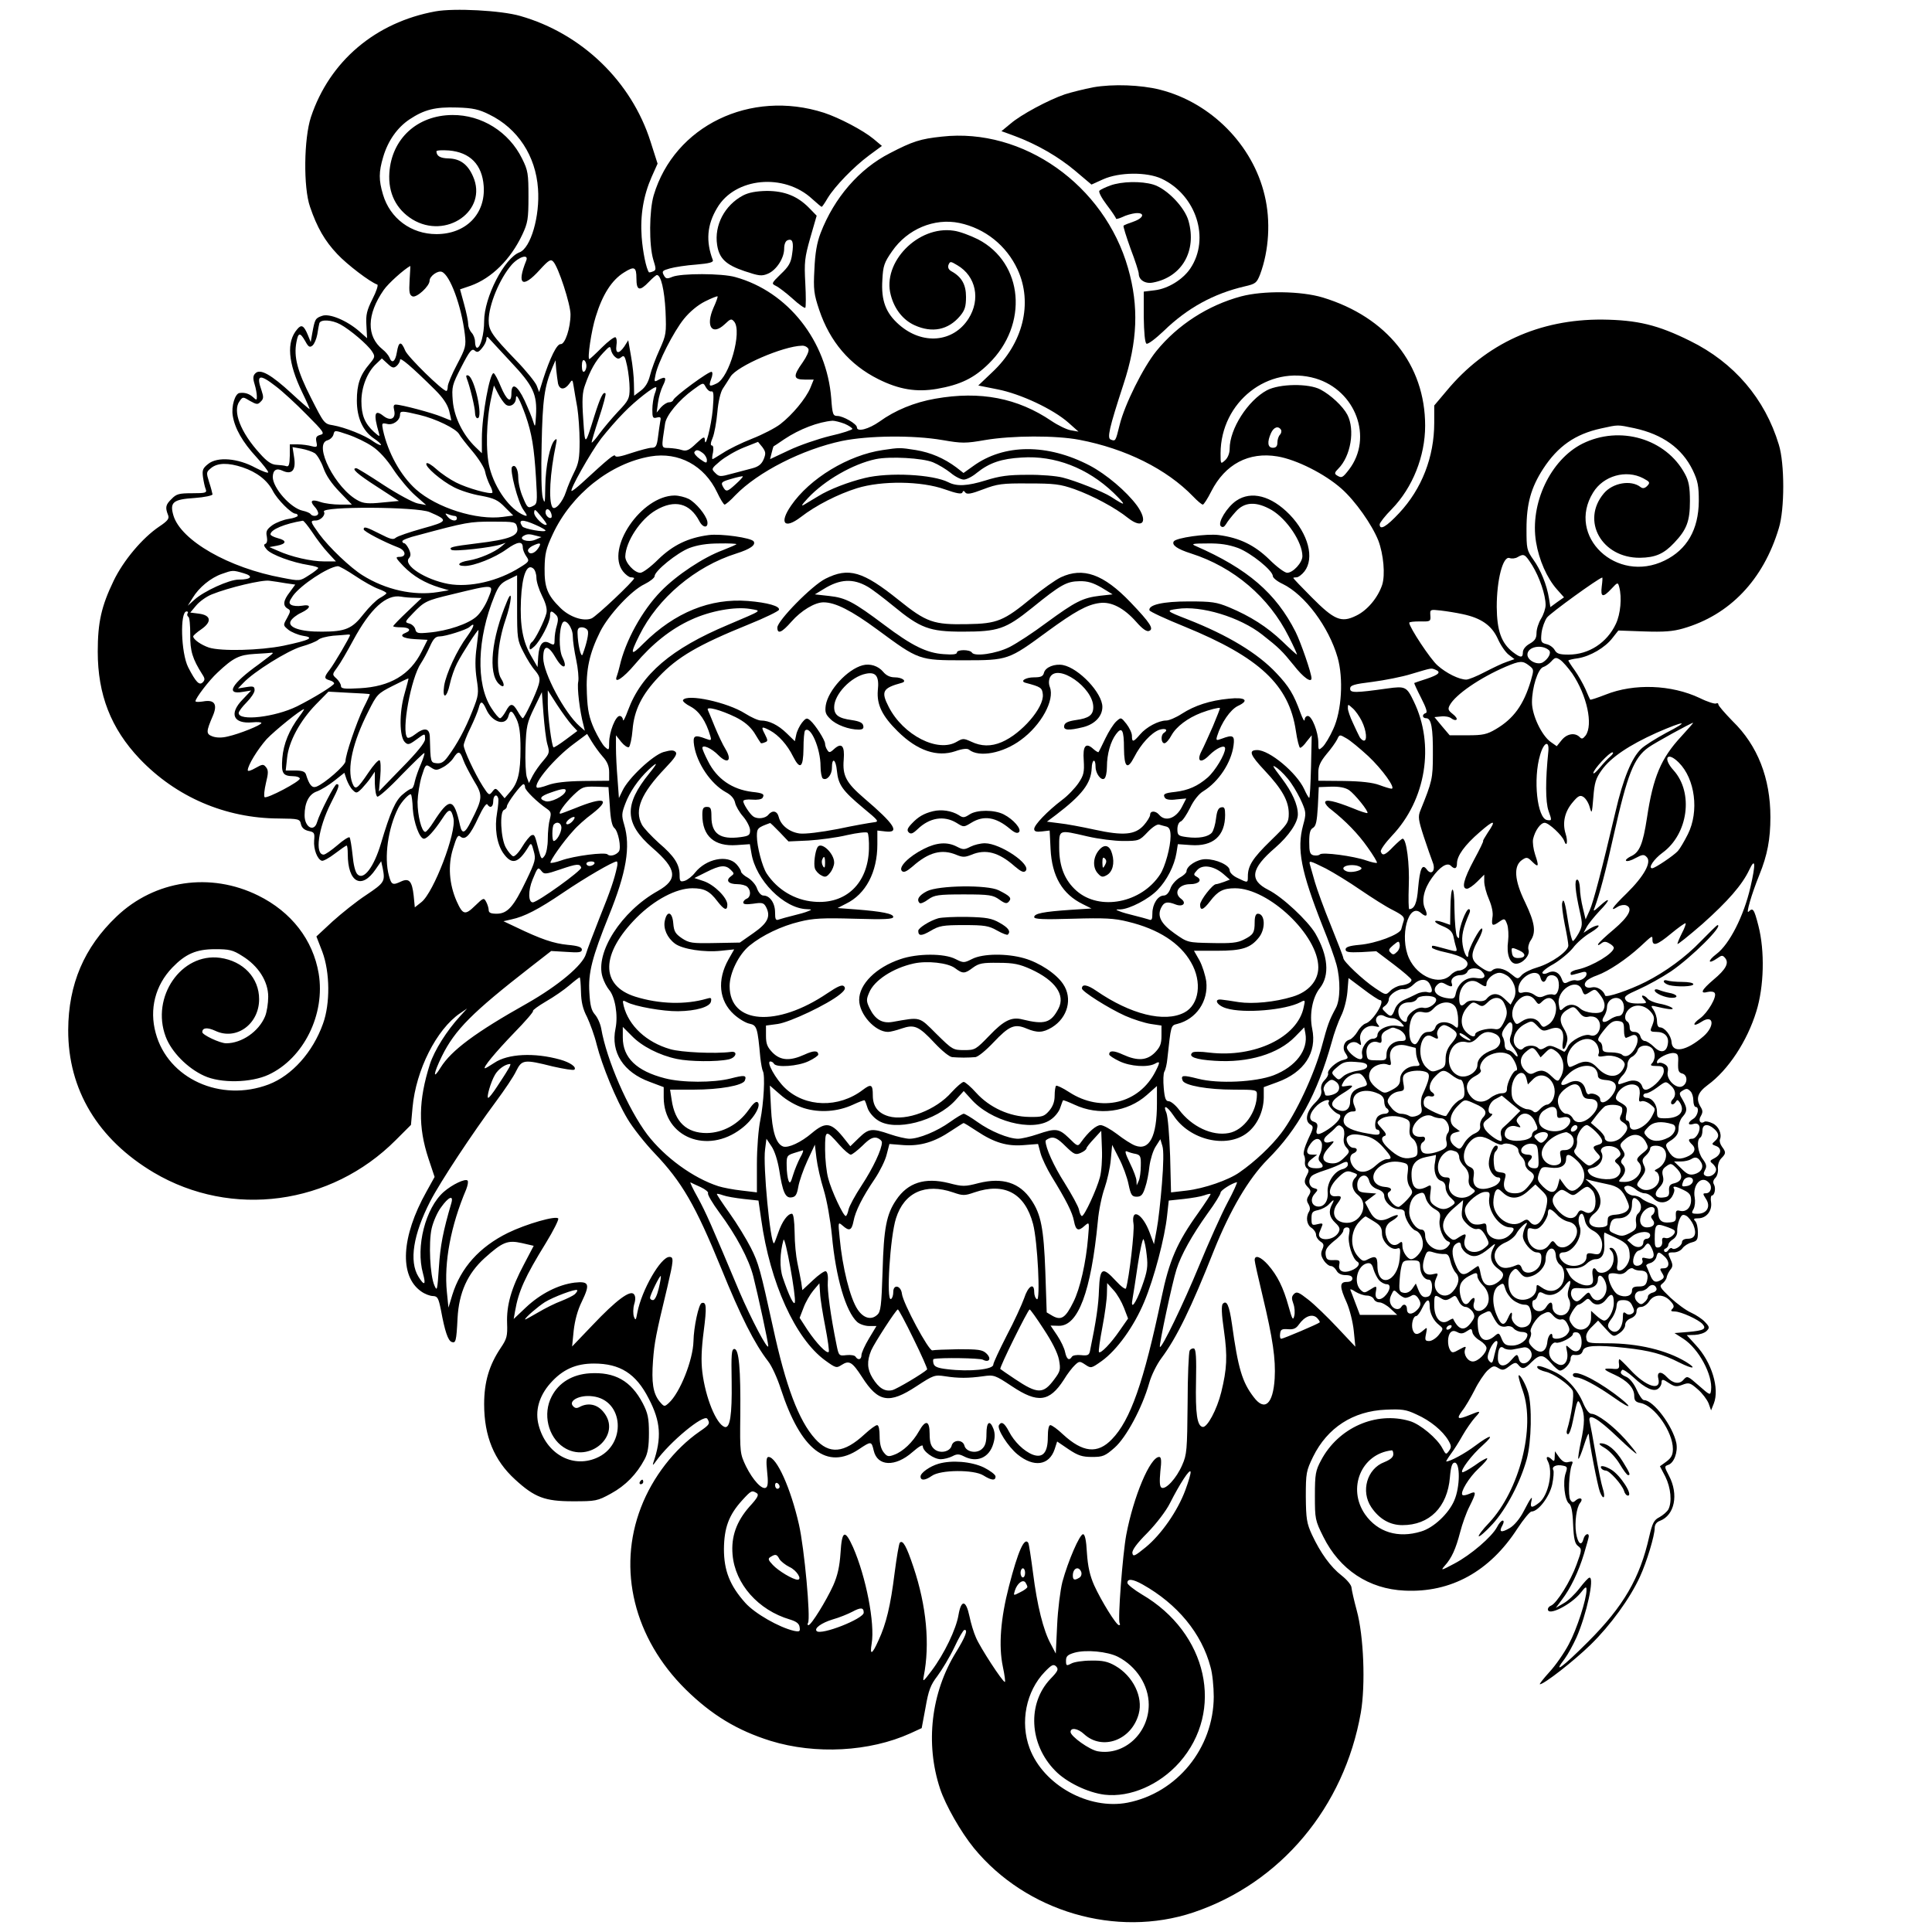 <?xml version="1.0" standalone="no"?>
<!DOCTYPE svg PUBLIC "-//W3C//DTD SVG 20010904//EN"
 "http://www.w3.org/TR/2001/REC-SVG-20010904/DTD/svg10.dtd">
<svg version="1.0" xmlns="http://www.w3.org/2000/svg"
 width="850pt" height="850pt" viewBox="0 0 850 850"
 preserveAspectRatio="xMidYMid meet">
<g transform="translate(0,850) scale(0.1,-0.1)"
fill="#000000" stroke="none">
<path d="M1916 8450 c-264 -48 -466 -219 -548 -465 -31 -94 -34 -309 -4 -395
31 -91 65 -150 120 -208 43 -46 144 -123 176 -134 5 -2 -4 -30 -21 -63 -25
-50 -30 -70 -27 -116 l3 -57 -35 31 c-54 47 -132 80 -164 67 -29 -10 -31 -15
-42 -75 l-7 -40 -13 32 c-17 41 -28 47 -46 25 -49 -56 -41 -148 21 -277 20
-41 35 -75 33 -75 -2 0 -38 31 -79 69 -90 83 -138 110 -159 89 -11 -10 -12
-22 -4 -48 6 -19 10 -43 10 -54 0 -17 -1 -18 -17 -3 -17 15 -36 21 -59 18 -20
-2 -37 -59 -30 -100 9 -56 43 -116 104 -182 28 -31 52 -61 52 -67 0 -5 -25 4
-56 20 -77 42 -167 50 -208 17 -24 -19 -27 -27 -23 -58 3 -20 8 -44 12 -53 6
-16 0 -18 -59 -18 -58 0 -70 -3 -91 -25 -26 -25 -29 -37 -16 -70 7 -16 0 -26
-39 -52 -74 -50 -157 -149 -200 -238 -54 -112 -70 -183 -70 -312 0 -189 58
-338 184 -471 160 -168 377 -262 612 -263 89 -1 93 -2 98 -25 4 -17 16 -26 34
-30 25 -5 27 -9 24 -42 -3 -38 14 -83 34 -89 6 -2 32 12 58 32 25 19 48 35 51
35 3 0 5 -17 5 -37 0 -126 61 -159 123 -67 l24 35 7 -32 c11 -57 7 -63 -72
-116 -43 -28 -109 -81 -149 -117 l-71 -66 26 -67 c34 -91 35 -229 3 -317 -45
-126 -137 -228 -239 -267 -211 -80 -443 25 -497 226 -29 105 -2 210 73 288 58
60 105 81 188 81 62 0 78 -3 120 -30 70 -43 114 -111 114 -179 0 -29 -6 -68
-14 -87 -28 -67 -103 -118 -171 -118 -27 0 -105 37 -105 49 0 20 22 22 57 6
92 -44 193 29 193 139 0 94 -70 168 -172 182 -170 23 -305 -172 -239 -347 25
-67 96 -139 169 -172 73 -34 207 -31 284 5 154 72 250 266 220 445 -25 148
-120 271 -266 343 -210 104 -455 68 -623 -92 -143 -136 -212 -298 -213 -499
-1 -263 131 -482 377 -628 342 -202 779 -143 1064 143 l67 67 7 77 c15 164
105 343 209 414 l31 21 -31 -34 c-58 -63 -113 -150 -133 -212 -50 -158 -52
-275 -6 -414 l27 -81 -36 -65 c-111 -198 -120 -370 -24 -438 16 -12 40 -21 53
-21 20 -1 24 -8 35 -62 17 -93 31 -134 47 -140 18 -7 21 3 26 105 6 112 44
196 119 264 79 71 101 80 164 66 l52 -12 -43 -82 c-56 -105 -77 -180 -74 -259
2 -56 -1 -68 -28 -108 -51 -76 -73 -150 -73 -248 0 -141 44 -247 136 -331 86
-79 131 -96 254 -96 101 0 108 1 168 34 64 35 113 85 148 151 14 26 19 56 19
115 0 67 -5 88 -27 131 -52 99 -123 139 -234 132 -76 -5 -136 -41 -167 -102
-40 -76 -16 -178 52 -223 114 -76 261 55 175 156 -27 33 -67 41 -104 21 -13
-7 -21 -6 -30 5 -19 23 31 49 86 42 140 -15 152 -216 17 -272 -107 -45 -220
20 -253 144 -17 63 1 128 51 185 54 61 112 87 192 87 115 0 185 -44 241 -154
53 -101 58 -173 20 -283 -4 -13 0 -10 11 6 60 85 212 211 227 188 13 -21 10
-26 -34 -56 -111 -77 -207 -201 -258 -334 -105 -272 -31 -576 197 -801 114
-112 226 -180 373 -226 198 -61 436 -48 615 33 l50 23 17 91 c13 75 22 99 52
138 20 27 54 83 74 125 20 43 40 78 45 78 17 2 4 -31 -37 -98 -110 -178 -136
-402 -70 -601 24 -72 91 -190 149 -261 230 -280 626 -396 965 -283 384 129
664 463 737 879 21 122 13 337 -18 450 -12 44 -22 89 -23 100 0 11 -20 35 -43
53 -49 38 -93 99 -131 180 -23 50 -26 70 -27 167 0 105 2 114 32 176 63 128
176 201 320 207 70 3 89 1 135 -21 61 -27 115 -72 140 -114 14 -24 14 -31 3
-46 -13 -18 -14 -17 -29 11 -22 43 -98 107 -144 120 -148 44 -314 -29 -390
-173 -24 -45 -27 -60 -27 -156 0 -101 1 -108 37 -180 72 -145 200 -230 358
-237 203 -10 374 84 496 273 27 41 55 75 62 75 30 0 79 65 91 119 6 29 8 57 5
63 -9 15 13 26 41 20 21 -4 22 -7 13 -34 -13 -38 -4 -119 15 -133 10 -7 16
-35 18 -92 3 -65 8 -85 22 -95 17 -13 17 -17 -7 -82 -26 -72 -87 -170 -112
-180 -8 -3 -14 -10 -14 -16 0 -32 102 20 144 72 22 28 26 30 26 13 0 -41 -42
-172 -78 -239 -20 -38 -58 -93 -85 -122 -27 -30 -46 -54 -42 -54 18 0 148 101
223 174 87 85 173 203 217 299 30 65 65 181 65 215 0 14 8 26 23 31 65 25 83
116 40 198 -21 40 -21 42 -4 48 26 8 44 57 36 97 -16 75 -101 188 -142 188 -7
0 -21 20 -32 45 -12 27 -30 50 -45 57 -26 11 -31 19 -19 31 3 4 26 -11 50 -33
52 -49 90 -65 109 -49 8 6 14 18 14 25 0 18 5 18 36 -3 22 -14 31 -15 57 -5
27 10 33 9 66 -20 20 -17 41 -45 48 -62 l11 -31 12 30 c26 66 -9 182 -79 257
l-40 44 36 1 c19 1 42 8 51 17 14 14 14 18 -7 40 -12 13 -39 31 -61 41 -21 9
-62 39 -91 66 -47 45 -50 51 -35 62 9 7 18 20 19 29 2 9 9 23 16 32 11 13 11
22 2 42 -15 33 -15 34 13 34 14 0 31 8 38 18 7 10 25 22 41 26 23 6 27 11 27
44 0 21 -5 43 -12 50 -9 9 -6 12 13 12 36 0 62 32 57 70 -3 16 -1 30 3 30 12
0 19 31 10 48 -6 10 -4 20 6 30 8 8 13 27 11 42 -1 15 5 34 15 44 21 21 21 27
3 51 -8 11 -12 25 -9 32 10 25 -7 60 -33 71 -14 7 -30 10 -35 7 -18 -12 -29 5
-16 25 9 16 9 24 -1 40 -22 36 -14 63 32 97 89 65 173 192 213 323 34 109 38
266 9 378 -19 74 -24 80 -43 61 -13 -13 13 77 47 161 36 88 49 159 49 255 0
171 -56 315 -166 422 -34 35 -63 68 -63 74 0 5 -4 7 -10 4 -5 -3 -38 7 -72 24
-125 59 -289 65 -414 15 -36 -14 -66 -24 -68 -22 -1 1 -11 23 -21 47 -11 24
-32 61 -47 82 -16 22 -28 41 -28 43 0 2 19 7 43 10 54 9 119 47 151 89 l26 33
113 -4 c88 -3 127 0 172 13 205 59 353 214 421 441 26 83 26 285 0 368 -61
202 -197 361 -390 456 -143 71 -232 92 -386 94 -277 2 -513 -105 -686 -314
l-54 -64 0 -76 c0 -151 -55 -291 -154 -397 -56 -60 -86 -78 -86 -50 0 7 24 38
54 68 91 94 146 232 146 366 0 268 -168 478 -450 564 -96 29 -262 31 -360 5
-145 -39 -279 -125 -373 -241 -58 -72 -139 -235 -161 -324 -18 -73 -18 -73
-39 -65 -17 6 -8 48 56 244 62 188 68 342 20 510 -104 366 -462 619 -819 579
-95 -10 -129 -21 -229 -73 -135 -69 -245 -196 -305 -352 -16 -42 -24 -88 -27
-159 -5 -89 -2 -109 21 -178 47 -140 134 -242 260 -305 92 -46 168 -58 257
-43 104 18 164 47 229 111 176 172 153 443 -47 547 -34 17 -82 35 -107 38
-156 24 -316 -139 -277 -283 16 -62 54 -110 105 -133 77 -35 148 -21 200 41
21 25 26 42 26 84 0 54 -19 88 -65 113 -12 7 -16 17 -12 28 7 16 9 16 39 -2
82 -48 103 -150 49 -235 -67 -105 -203 -117 -306 -26 -58 51 -79 106 -73 197
3 61 8 76 43 126 67 97 185 147 296 124 113 -24 207 -99 256 -205 68 -148 24
-325 -112 -452 l-61 -58 85 -17 c102 -20 244 -87 311 -146 l45 -40 -34 6 c-18
3 -57 22 -85 41 -149 101 -313 133 -511 98 -92 -16 -177 -51 -246 -101 -47
-33 -99 -47 -99 -25 0 15 -61 50 -86 50 -19 0 -22 7 -27 78 -20 252 -190 469
-422 533 -59 17 -238 17 -277 1 -24 -10 -29 -9 -38 8 -9 17 -5 20 27 29 21 6
73 14 116 17 58 5 77 10 73 20 -31 82 -26 154 19 229 78 134 294 155 418 40
21 -19 40 -35 42 -35 2 0 14 17 26 38 33 54 115 138 182 188 l57 42 -37 31
c-46 38 -151 93 -218 115 -324 104 -658 -58 -749 -363 -20 -68 -21 -219 -2
-283 13 -41 13 -47 -1 -52 -9 -4 -17 -5 -18 -4 -12 16 -27 89 -32 155 -7 96 8
183 44 265 l26 58 -31 97 c-84 265 -303 476 -574 553 -83 24 -290 35 -372 20z
m237 -454 c125 -61 204 -182 214 -326 9 -121 -32 -261 -81 -280 -67 -25 -156
-198 -156 -303 0 -57 -16 -117 -31 -117 -5 0 -9 12 -9 26 0 14 -7 32 -15 40
-8 9 -15 25 -15 37 0 13 -8 52 -18 88 l-18 66 47 16 c92 33 176 116 227 225
24 51 27 69 27 167 0 100 -2 115 -28 167 -58 118 -178 193 -307 192 -155 -1
-267 -105 -277 -254 -6 -89 30 -161 101 -205 149 -91 334 39 267 189 -23 53
-57 78 -108 79 -36 1 -52 10 -53 31 0 5 25 6 55 4 93 -8 146 -62 153 -156 9
-123 -78 -212 -208 -212 -111 0 -204 69 -235 174 -19 64 -19 99 1 166 21 71
62 129 116 165 65 43 113 55 209 52 69 -2 96 -8 142 -31z m162 -643 c-43 -106
-16 -124 59 -41 40 44 49 49 60 37 23 -24 76 -188 76 -232 0 -60 -24 -132 -43
-131 -17 2 -47 -60 -78 -156 l-17 -55 -11 29 c-7 16 -47 66 -90 110 -107 111
-121 132 -121 176 0 68 48 184 101 245 33 37 77 49 64 18z m-513 -87 c-3 -52
-1 -64 13 -70 18 -7 75 45 75 69 0 20 36 46 54 39 36 -14 86 -150 101 -274 6
-52 4 -61 -34 -133 -23 -43 -41 -87 -41 -97 0 -11 -3 -20 -6 -20 -17 0 -169
149 -181 177 -18 44 -29 42 -37 -7 -7 -42 -22 -52 -33 -22 -4 9 -17 25 -30 35
-71 57 -70 153 5 261 20 29 88 90 117 106 1 0 -1 -29 -3 -64z m998 9 c0 -54
14 -58 55 -15 16 17 32 30 35 30 18 0 33 -65 38 -158 4 -99 3 -105 -26 -170
-17 -37 -36 -88 -42 -113 -8 -32 -21 -53 -41 -68 l-29 -22 -1 53 c0 29 -6 84
-13 122 l-12 69 -17 -27 c-24 -35 -40 -33 -35 4 3 17 1 33 -4 36 -5 3 -32 -17
-60 -45 -28 -28 -53 -51 -55 -51 -10 0 9 128 28 187 30 98 71 161 124 194 46
29 55 25 55 -26z m339 -129 c-36 -82 -6 -125 50 -72 25 24 29 25 41 11 36 -43
-21 -246 -77 -272 -33 -16 -36 -13 -24 20 6 15 7 29 2 31 -9 6 -164 -108 -169
-124 -2 -6 -10 -10 -19 -10 -8 0 -24 -10 -35 -22 l-19 -23 6 44 c3 24 13 57
21 73 18 36 14 44 -17 28 -21 -12 -22 -11 -15 21 10 53 79 189 125 246 26 32
61 61 93 77 28 14 53 24 55 22 2 -1 -6 -24 -18 -50z m-1642 -73 c44 -24 120
-89 139 -118 15 -23 15 -26 -11 -57 -41 -48 -55 -90 -55 -160 0 -76 26 -134
75 -167 20 -13 33 -26 31 -29 -3 -2 -18 5 -34 16 -36 27 -125 62 -177 71 -39
6 -40 9 -97 121 -60 118 -76 180 -64 244 8 44 16 45 39 5 14 -26 20 -29 32
-19 8 7 17 28 21 49 3 20 7 42 9 49 6 18 55 15 92 -5z m749 -164 c100 -106
118 -143 112 -239 -3 -50 -4 -52 -12 -25 -5 17 -22 58 -38 93 -32 68 -58 82
-58 31 0 -46 -21 -31 -47 31 -12 30 -26 56 -31 58 -17 5 -52 -187 -52 -287 l0
-65 -28 27 c-55 53 -94 132 -100 203 -5 63 -3 70 38 150 36 70 46 82 58 72 11
-10 18 -8 33 11 11 13 19 30 19 39 0 9 3 12 8 7 5 -6 49 -53 98 -106z m460 21
c11 -10 17 -10 28 -1 12 10 16 3 25 -39 6 -28 11 -73 11 -99 0 -44 -4 -53 -51
-102 -28 -30 -64 -73 -81 -96 -17 -24 -33 -42 -35 -40 -1 2 13 50 32 107 19
57 32 106 29 109 -10 10 -23 -17 -49 -99 -42 -135 -41 -134 -49 -15 -6 86 -4
119 8 151 23 66 46 106 80 142 28 30 31 31 34 13 2 -11 10 -25 18 -31z m851
34 c3 -9 -8 -33 -26 -59 -43 -60 -41 -75 9 -75 l40 0 -15 -37 c-20 -47 -79
-118 -132 -159 -22 -17 -78 -46 -124 -64 -46 -18 -103 -46 -127 -62 -24 -15
-45 -28 -47 -28 -3 0 -2 14 2 30 3 18 1 30 -5 30 -7 0 -6 12 3 33 8 19 17 69
21 113 4 47 14 89 24 104 9 14 25 38 34 53 28 46 231 134 314 136 12 1 25 -6
29 -15z m-1643 -179 c35 -35 54 -63 62 -92 6 -24 10 -43 9 -43 -1 0 -20 7 -41
16 -40 17 -178 54 -203 54 -9 0 -11 -7 -7 -24 9 -37 -15 -51 -47 -26 -39 31
-45 10 -20 -75 5 -18 3 -17 -22 5 -40 37 -55 73 -55 135 0 62 26 129 66 165
l24 23 25 -23 c20 -19 27 -21 40 -10 8 7 15 19 15 27 0 13 50 -29 154 -132z
m666 105 c0 -10 -4 -22 -10 -25 -6 -4 -10 7 -10 25 0 18 4 29 10 25 6 -3 10
-15 10 -25z m-125 -77 c7 -29 29 -29 49 -2 14 21 15 21 20 -12 3 -19 10 -61
16 -93 5 -33 10 -99 10 -148 0 -73 -4 -97 -24 -136 -13 -26 -29 -64 -36 -86
-15 -46 -49 -84 -60 -67 -17 29 -11 147 16 276 5 23 4 27 -5 19 -21 -19 -41
-116 -42 -204 -1 -74 -2 -80 -11 -50 -6 20 -8 118 -5 235 4 197 12 255 48 340
l13 30 3 -40 c2 -22 6 -50 8 -62z m3333 22 c177 -53 254 -261 147 -401 -28
-36 -32 -39 -54 -25 -11 7 -9 13 7 29 55 55 74 171 40 237 -20 38 -73 87 -118
111 -52 28 -181 26 -236 -3 -84 -45 -164 -170 -164 -257 0 -20 -8 -40 -20 -51
-20 -18 -20 -17 -20 31 1 226 210 390 418 329z m-4574 -35 c28 -21 89 -77 134
-123 76 -76 82 -85 62 -90 -18 -5 -22 -11 -18 -31 5 -23 3 -25 -21 -19 -14 4
-42 8 -61 8 l-35 0 0 -50 c-1 -39 -4 -49 -15 -46 -8 3 -28 5 -44 6 -22 1 -42
15 -73 50 -85 93 -121 187 -89 230 14 20 15 20 46 1 29 -16 34 -17 47 -3 13
12 13 21 4 48 -25 71 -10 76 63 19z m1916 -22 c10 2 11 -14 6 -78 -7 -76 -34
-180 -35 -135 -1 16 -6 14 -38 -16 -31 -30 -43 -35 -63 -29 -14 5 -39 8 -57 9
-35 1 -34 -4 -17 107 5 37 61 104 123 149 45 33 45 33 56 12 7 -12 17 -21 25
-19z m-906 -57 c19 -16 46 1 46 28 1 23 17 -7 42 -76 28 -80 38 -143 46 -274
7 -113 6 -116 -15 -126 -20 -10 -24 -6 -42 38 -12 26 -21 66 -21 88 0 37 -14
61 -27 47 -12 -11 26 -157 49 -188 19 -27 20 -31 4 -25 -61 24 -128 116 -152
209 -18 69 -15 207 7 307 l12 55 18 -35 c10 -20 25 -41 33 -48z m656 45 c-5
-15 -10 -46 -10 -68 0 -35 2 -40 20 -35 16 4 19 1 15 -16 -2 -12 -7 -43 -10
-69 -5 -41 -10 -48 -28 -48 -12 0 -52 -11 -89 -23 -44 -15 -69 -20 -71 -13 -4
10 -25 -7 -149 -121 -20 -18 -39 -33 -43 -33 -12 0 83 169 130 231 26 33 70
84 99 113 51 53 136 119 143 112 2 -2 -1 -15 -7 -30z m-1036 -91 c73 -17 163
-61 176 -85 5 -10 32 -44 59 -76 27 -32 52 -72 55 -88 3 -17 13 -44 21 -60 9
-16 13 -31 11 -34 -9 -8 -110 20 -159 45 -26 13 -65 39 -87 59 -21 19 -41 31
-44 25 -8 -13 65 -76 122 -105 27 -14 80 -31 118 -37 58 -11 75 -19 105 -50
l37 -37 -45 -6 c-116 -16 -292 40 -383 121 -68 61 -123 161 -145 261 -6 31 -5
32 18 27 26 -7 57 15 57 41 0 17 9 17 84 -1z m1871 -39 c19 -8 35 -19 35 -23
0 -4 -44 -19 -98 -31 -53 -13 -135 -41 -181 -63 l-83 -39 7 28 c4 15 7 27 8
28 1 0 23 15 48 32 66 44 149 76 212 81 10 0 33 -6 52 -13z m3476 -20 c124
-27 209 -88 256 -184 23 -48 27 -70 27 -137 -1 -125 -52 -213 -150 -261 -212
-104 -434 107 -315 299 45 74 145 102 220 63 30 -16 32 -19 18 -34 -11 -11
-20 -12 -29 -5 -42 33 -123 19 -162 -28 -101 -120 -9 -284 159 -283 68 1 105
17 151 66 55 58 69 95 69 183 0 62 -5 89 -22 120 -83 155 -286 215 -451 133
-141 -71 -232 -264 -204 -433 13 -79 48 -158 91 -207 l32 -36 -30 -21 -30 -22
-6 38 c-10 61 -36 125 -69 171 -29 41 -30 49 -30 135 0 111 20 182 73 264 65
100 141 153 255 178 78 17 70 17 147 1z m-1555 -7 c3 -6 1 -16 -5 -22 -6 -6
-11 -21 -11 -34 0 -16 -6 -23 -20 -23 -23 0 -26 25 -8 65 12 26 32 33 44 14z
m-3998 -73 c29 -19 64 -57 93 -102 26 -39 69 -90 95 -113 l49 -43 -37 7 c-20
4 -87 40 -150 81 -62 41 -116 74 -120 74 -25 0 3 -25 90 -81 l97 -63 -75 -7
c-57 -6 -81 -4 -103 8 -100 51 -201 249 -136 266 11 3 23 14 26 25 5 20 5 20
64 0 33 -11 81 -34 107 -52z m2508 28 c86 -15 102 -15 188 0 118 20 310 21
415 1 204 -39 384 -129 500 -249 19 -20 38 -36 43 -36 4 0 21 26 37 58 61 120
165 175 291 154 84 -14 209 -77 282 -142 61 -54 134 -158 162 -228 23 -61 31
-151 17 -195 -19 -57 -66 -113 -115 -136 -65 -32 -96 -19 -196 82 -44 44 -80
82 -80 84 0 2 6 3 14 3 8 0 24 12 35 26 45 58 17 165 -65 250 -81 83 -169 106
-235 61 -41 -28 -83 -97 -68 -112 8 -7 15 -4 23 9 6 11 25 35 42 54 39 45 91
47 159 8 67 -40 135 -141 135 -203 0 -28 -41 -73 -67 -73 -11 0 -46 26 -79 59
-65 63 -131 95 -222 107 -54 7 -188 -12 -198 -28 -10 -16 16 -34 76 -53 188
-60 343 -192 430 -366 22 -43 38 -79 36 -79 -2 0 -31 26 -64 58 -67 64 -141
111 -234 150 -56 23 -76 26 -178 26 -114 0 -178 -15 -173 -39 2 -6 71 -38 155
-72 330 -135 459 -257 489 -457 6 -42 15 -76 19 -76 5 0 18 12 29 28 l22 27
-3 -137 c-2 -76 -5 -138 -8 -138 -3 0 -13 18 -22 38 -34 73 -153 172 -207 172
-40 0 -31 -22 33 -90 77 -82 106 -134 106 -190 0 -39 -6 -47 -80 -119 -79 -77
-100 -110 -100 -157 0 -29 0 -29 -45 -7 -20 9 -35 24 -35 34 0 22 -58 49 -106
49 -37 0 -84 -30 -84 -54 0 -6 -14 -19 -31 -28 -16 -10 -35 -31 -40 -48 -7
-19 -18 -30 -29 -30 -26 0 -50 -38 -50 -78 0 -28 -3 -33 -17 -27 -10 3 -38 11
-63 17 -25 6 -54 14 -65 19 -18 7 -18 8 5 8 40 2 124 45 163 86 41 42 74 107
83 163 l6 38 57 -4 c98 -7 151 40 151 133 0 29 -3 36 -17 33 -13 -2 -19 -16
-23 -49 -3 -26 -11 -53 -18 -62 -16 -19 -58 -27 -110 -20 -38 5 -42 8 -42 35
0 16 6 31 15 34 8 3 26 30 41 60 15 32 39 62 58 73 68 42 123 126 133 201 6
44 -2 49 -52 30 -24 -9 -26 -8 -20 12 18 58 58 116 91 132 52 24 34 40 -40 32
-83 -8 -150 -30 -206 -66 -26 -17 -57 -30 -69 -30 -34 0 -88 -29 -115 -61 -30
-35 -36 -36 -36 -6 0 12 -11 35 -24 52 -24 30 -24 30 -45 11 -12 -11 -33 -44
-48 -75 -15 -31 -28 -58 -30 -60 -1 -2 -12 4 -23 14 -33 30 -47 14 -42 -51 3
-51 0 -65 -23 -99 -15 -22 -47 -56 -73 -75 -63 -48 -122 -109 -122 -127 0 -11
9 -14 34 -11 l34 4 4 -81 c6 -121 52 -199 142 -243 l38 -19 -93 -6 c-118 -8
-159 -16 -159 -32 0 -9 40 -11 170 -7 140 4 183 2 242 -13 134 -32 230 -94
278 -179 50 -86 36 -187 -30 -221 -87 -45 -236 -8 -387 96 -39 27 -63 31 -63
10 0 -13 117 -87 190 -120 36 -16 87 -32 113 -36 l47 -7 0 -45 c0 -36 -6 -50
-29 -74 -35 -35 -76 -38 -140 -9 -41 19 -61 19 -61 1 0 -5 20 -18 45 -30 48
-23 124 -28 156 -11 23 13 24 8 3 -33 -72 -143 -240 -183 -380 -92 -29 19 -55
31 -58 28 -3 -4 -6 -23 -6 -44 0 -26 -8 -47 -24 -66 -22 -25 -30 -28 -88 -27
-86 1 -174 41 -233 106 -23 26 -49 48 -55 48 -7 0 -30 -20 -53 -45 -69 -79
-200 -129 -278 -106 -47 14 -69 44 -69 92 0 48 -7 52 -44 24 -106 -81 -253
-77 -342 8 -42 40 -84 117 -65 117 6 0 13 -4 16 -10 11 -18 106 -11 152 11 24
11 43 25 43 29 0 19 -20 19 -61 0 -64 -29 -105 -26 -140 9 -23 24 -29 38 -29
74 l0 45 52 7 c54 8 219 86 273 130 22 18 27 27 18 36 -8 8 -27 0 -73 -31
-223 -151 -430 -136 -430 32 0 57 40 139 88 178 55 45 140 86 220 105 59 15
103 17 242 13 133 -4 170 -2 170 8 0 14 -49 24 -165 33 l-80 6 37 19 c87 42
138 139 138 261 l0 61 35 -4 c66 -8 42 31 -93 146 -79 68 -96 99 -90 170 5 61
-9 77 -43 46 -17 -16 -22 -16 -29 -4 -6 8 -10 21 -10 28 0 16 -43 83 -65 102
-15 13 -19 12 -37 -10 -10 -13 -22 -37 -25 -53 l-6 -28 -36 35 c-37 36 -77 56
-113 56 -12 0 -43 14 -70 31 -77 49 -255 88 -273 59 -3 -5 12 -18 34 -29 37
-20 67 -63 86 -129 6 -20 4 -21 -20 -12 -50 19 -58 14 -51 -31 13 -79 74 -168
139 -204 23 -12 37 -28 41 -46 3 -15 19 -43 36 -62 16 -19 30 -46 30 -60 0
-21 -5 -25 -42 -30 -90 -12 -128 15 -128 90 0 36 -3 43 -20 43 -16 0 -20 -7
-20 -35 0 -94 53 -140 151 -133 l58 4 7 -40 c19 -118 143 -243 244 -246 23 -1
23 -2 5 -9 -11 -5 -40 -13 -65 -19 -25 -6 -53 -14 -62 -17 -15 -6 -18 -1 -18
31 0 41 -23 74 -51 74 -10 0 -21 12 -28 30 -5 17 -24 38 -40 48 -17 9 -31 22
-31 28 0 5 -9 20 -20 32 -40 43 -133 24 -182 -37 -12 -16 -33 -32 -45 -36 -20
-6 -23 -3 -23 25 0 47 -23 83 -91 141 -33 30 -67 66 -75 81 -34 65 -4 137 104
250 42 44 53 61 44 70 -9 9 -22 8 -54 -1 -47 -15 -153 -114 -179 -169 l-16
-33 -6 83 c-4 46 -7 108 -7 138 l0 55 23 -29 c13 -16 28 -26 34 -23 5 4 13 38
16 76 7 87 41 155 115 233 83 88 174 141 396 231 72 29 131 58 133 64 6 16
-50 32 -136 39 -166 13 -322 -50 -460 -187 -57 -58 -61 -50 -18 36 81 164 246
303 427 360 60 19 86 37 76 53 -10 16 -144 35 -198 28 -91 -12 -157 -44 -222
-107 -33 -33 -68 -59 -79 -59 -26 0 -67 45 -66 72 2 66 67 164 134 203 83 49
150 32 192 -48 16 -31 40 -31 35 -1 -6 29 -50 82 -82 99 -16 8 -44 15 -62 15
-146 -1 -305 -234 -227 -334 11 -14 27 -26 35 -26 8 0 14 -2 14 -4 0 -11 -168
-170 -188 -177 -36 -14 -97 7 -137 47 -57 56 -70 90 -69 174 1 64 6 86 36 150
82 176 254 312 430 342 124 21 237 -40 293 -158 14 -30 29 -54 33 -54 4 0 26
18 47 41 100 103 295 202 469 239 117 24 314 26 442 4z m-786 -84 c-9 -22 -23
-33 -49 -40 -20 -5 -61 -16 -91 -24 -51 -14 -56 -14 -73 3 -18 18 -18 19 21
52 23 19 69 46 104 60 l63 25 19 -23 c15 -21 16 -28 6 -53z m-1975 26 c11 -8
28 -37 38 -65 12 -34 36 -69 72 -106 l53 -55 -52 0 c-29 0 -67 5 -85 11 -39
14 -50 6 -28 -19 10 -10 17 -24 17 -30 0 -14 -26 -16 -34 -3 -3 4 -19 11 -34
14 -53 11 -132 100 -132 149 1 30 16 40 43 27 41 -19 60 2 51 59 l-7 45 39 -7
c22 -4 48 -13 59 -20z m1708 0 c9 -7 17 -21 17 -30 0 -15 -3 -15 -30 4 -17 12
-28 26 -25 31 8 12 17 11 38 -5z m-2026 -62 c63 -21 109 -57 133 -103 19 -38
82 -101 100 -101 6 0 10 -4 10 -9 0 -4 -18 -11 -40 -14 -21 -3 -53 -15 -71
-27 -26 -19 -30 -28 -25 -51 3 -17 1 -29 -7 -32 -8 -3 -6 -10 7 -25 20 -23
113 -57 184 -68 23 -4 42 -9 42 -13 0 -3 -18 -18 -41 -32 -40 -26 -40 -26
-117 -11 -235 43 -446 164 -479 274 -17 58 -2 71 93 77 44 3 79 11 79 16 -1 6
-7 30 -15 54 -13 42 -13 44 9 62 28 23 75 24 138 3z m2171 -73 c-39 -36 -44
-37 -58 -11 -9 17 -5 21 37 33 27 8 50 13 51 11 2 -1 -11 -16 -30 -33z m-1348
-124 c84 -36 82 -41 -31 -72 -57 -16 -110 -34 -118 -41 -11 -10 -24 -6 -69 17
-61 31 -72 34 -72 20 0 -9 90 -56 153 -80 33 -13 36 -41 5 -41 -20 0 -18 -4
17 -41 43 -44 94 -74 159 -94 l41 -12 -49 -8 c-106 -17 -229 10 -331 74 -52
32 -148 123 -191 182 -39 54 -41 59 -15 59 22 0 45 25 36 39 -14 24 411 22
465 -2z m515 -55 c-10 -10 -55 33 -55 52 1 18 4 17 29 -14 16 -19 28 -36 26
-38z m19 52 c4 -9 4 -19 2 -21 -8 -8 -26 8 -26 23 0 19 16 18 24 -2z m-423
-14 c5 0 9 -4 9 -10 0 -16 -26 -12 -41 7 -12 15 -12 16 4 10 10 -4 23 -7 28
-7z m-627 -72 c19 -29 50 -70 69 -90 l35 -38 -52 0 c-57 0 -145 20 -204 47
l-37 16 33 6 c43 8 45 23 5 33 -18 5 -33 12 -33 17 0 21 63 47 142 60 4 1 23
-23 42 -51z m901 23 c10 -38 -30 -54 -180 -72 -106 -13 -122 -17 -109 -28 9
-9 179 10 219 24 l20 7 -20 -17 c-30 -25 -95 -53 -143 -61 -46 -7 -57 -24 -17
-24 41 0 132 36 183 73 49 35 72 38 72 8 0 -9 7 -26 15 -38 15 -21 14 -24 -27
-49 -96 -61 -222 -90 -316 -73 -101 19 -199 82 -173 113 9 10 9 20 0 40 -7 14
-16 26 -21 26 -4 0 -8 4 -8 9 0 5 30 17 68 26 215 58 229 60 329 60 99 0 102
-1 108 -24z m83 9 c23 -10 42 -21 42 -24 0 -10 -95 7 -102 18 -21 31 0 33 60
6z m1 -47 l23 -6 -28 -12 c-32 -13 -75 2 -51 17 15 9 25 10 56 1z m9 -55 c-16
-24 -39 -30 -45 -12 -2 6 7 16 19 22 35 17 42 14 26 -10z m872 18 c0 -2 -28
-14 -61 -27 -84 -31 -202 -109 -271 -180 -83 -85 -157 -219 -182 -331 -3 -14
-9 -33 -12 -42 -15 -38 27 -11 80 52 74 88 157 155 248 196 82 38 191 58 258
47 52 -9 60 -3 -97 -70 -250 -105 -381 -217 -440 -376 -12 -33 -22 -52 -22
-42 -1 9 -7 17 -15 17 -18 0 -46 -71 -46 -117 0 -35 -1 -35 -19 -19 -10 9 -31
45 -47 79 -22 50 -29 81 -32 155 -5 105 11 178 59 274 37 73 137 181 195 208
24 12 44 28 44 35 0 23 99 103 153 124 35 13 77 20 130 20 42 1 77 -1 77 -3z
m2207 -17 c57 -22 153 -99 153 -124 0 -7 19 -23 43 -34 97 -47 203 -188 242
-324 26 -92 18 -234 -19 -314 -15 -34 -37 -70 -47 -79 -18 -16 -19 -16 -19 19
0 46 -28 117 -46 117 -8 0 -14 -8 -14 -17 -1 -10 -9 5 -19 32 -29 80 -50 115
-105 173 -82 88 -215 168 -391 237 -95 37 -97 39 -45 46 104 16 275 -36 373
-113 74 -58 88 -72 139 -135 42 -54 78 -79 78 -57 0 22 -47 158 -70 204 -86
170 -211 278 -440 378 -21 9 -13 11 52 11 56 1 93 -5 135 -20z m1294 -76 c32
-52 59 -130 59 -175 0 -15 -9 -42 -20 -60 -11 -18 -20 -46 -20 -63 0 -23 -7
-34 -30 -47 -18 -10 -30 -25 -30 -38 0 -25 -10 -25 -44 1 -51 40 -70 94 -71
199 0 119 27 224 56 215 10 -4 27 -2 36 4 28 16 32 14 64 -36z m-5178 -47 c37
-25 82 -50 102 -57 19 -7 35 -15 35 -19 0 -3 -13 -12 -29 -21 -16 -9 -48 -41
-71 -70 -50 -65 -80 -78 -183 -78 -96 -1 -153 19 -138 47 6 11 26 27 46 36 44
21 46 39 3 31 -18 -3 -39 -1 -47 4 -11 7 -10 14 8 40 34 47 153 126 197 130 6
1 41 -19 77 -43z m797 -8 c0 -17 11 -52 25 -80 17 -34 23 -58 19 -76 -9 -35
-51 -119 -64 -127 -5 -3 -10 -13 -10 -22 0 -14 3 -13 21 3 26 24 69 106 69
134 0 24 6 25 25 6 11 -10 12 -22 5 -47 -6 -19 -10 -46 -10 -62 0 -25 -2 -27
-21 -17 -30 17 -47 -3 -51 -58 l-3 -47 -27 47 c-38 64 -51 135 -46 249 5 108
26 161 54 138 8 -6 14 -25 14 -41z m-1288 20 c45 -13 34 -28 -22 -28 -42 0
-153 -51 -194 -88 l-30 -27 22 35 c27 45 79 88 128 105 48 17 48 17 96 3z
m1203 -150 c0 -137 1 -145 28 -197 15 -30 38 -67 52 -82 20 -25 22 -34 15 -61
-11 -39 -63 -148 -70 -148 -3 0 -13 14 -22 30 -22 38 -33 38 -53 0 -9 -16 -20
-30 -25 -30 -6 0 -23 21 -39 46 -68 106 -62 305 14 491 18 45 29 58 61 73 21
10 39 19 39 19 0 1 0 -63 0 -141z m4772 92 c-6 -48 5 -51 43 -10 27 29 28 29
34 7 12 -46 6 -118 -15 -162 -39 -83 -119 -135 -208 -135 -40 0 -52 4 -61 20
-6 11 -22 23 -36 26 -24 6 -26 10 -22 49 3 24 14 54 24 68 15 20 225 172 243
176 2 1 1 -17 -2 -39z m-5790 14 l42 -6 -24 -33 c-29 -37 -32 -60 -9 -73 13
-7 13 -12 -3 -41 -18 -32 -18 -32 6 -52 13 -10 41 -22 63 -26 54 -8 33 -19
-85 -44 -104 -21 -275 -25 -328 -8 -35 12 -69 36 -69 49 0 4 16 18 35 31 48
33 44 62 -9 69 l-39 5 26 31 c15 18 46 40 69 49 74 30 222 65 253 60 17 -2 49
-7 72 -11z m891 -66 c-11 -29 -34 -65 -51 -80 -36 -33 -129 -64 -209 -71 -50
-5 -57 -3 -61 15 -3 11 -15 22 -27 25 -20 5 -19 8 17 45 50 52 58 56 171 83
190 46 186 47 160 -17z m-324 2 l31 -1 -62 -59 c-35 -33 -63 -62 -63 -65 0 -3
16 -5 35 -5 36 0 47 -13 20 -24 -32 -12 -13 -25 40 -28 l56 -3 -26 -52 c-51
-102 -139 -154 -272 -161 -68 -4 -83 -2 -83 10 0 8 -9 23 -20 33 -19 17 -19
18 4 49 13 17 44 71 70 119 75 139 145 203 210 192 16 -3 43 -5 60 -5z m4611
-72 c81 -17 127 -49 154 -107 12 -28 34 -60 48 -71 l26 -20 -34 -12 c-19 -6
-62 -27 -97 -45 -34 -18 -71 -33 -81 -33 -31 0 -88 28 -126 62 -31 26 -125
169 -125 188 0 4 21 6 48 6 45 -1 47 0 45 26 -2 27 -1 27 45 22 26 -3 70 -10
97 -16z m-5610 3 c-3 -5 -1 -12 4 -15 5 -3 8 -38 8 -78 -1 -72 10 -107 53
-175 12 -18 12 -25 2 -35 -15 -15 -30 0 -64 66 -32 63 -37 246 -7 246 6 0 8
-4 4 -9z m1695 -100 c0 -20 7 -67 15 -104 8 -38 12 -81 9 -96 -6 -26 7 -133
23 -191 l6 -25 -23 20 c-66 58 -160 234 -160 300 0 60 21 60 56 -1 30 -51 54
-47 28 5 -16 33 -15 124 1 151 13 21 45 -21 45 -59z m-464 0 c-46 -62 -93
-164 -102 -218 -9 -62 12 -55 25 7 6 28 20 69 32 92 23 45 91 150 94 146 1 -2
-3 -35 -8 -75 -7 -49 -7 -93 0 -140 10 -64 9 -72 -19 -142 -31 -79 -67 -145
-107 -199 -18 -25 -30 -32 -50 -30 -27 3 -27 3 -30 116 -1 39 -24 43 -65 11
-15 -12 -30 -18 -34 -14 -27 27 16 263 60 327 10 15 28 48 39 73 15 34 25 45
43 45 26 0 117 29 131 41 27 25 22 3 -9 -40z m530 24 c5 -12 -5 -57 -23 -105
-7 -16 -21 46 -22 93 -1 21 4 27 19 27 11 0 23 -7 26 -15z m-1046 -19 c0 -8
-71 -129 -90 -153 -25 -32 -25 -39 0 -46 11 -3 20 -9 20 -14 -1 -9 -88 -63
-164 -101 -96 -47 -256 -66 -256 -29 0 7 16 28 35 47 19 19 35 43 35 53 0 17
-5 19 -36 14 l-37 -6 24 25 c46 49 194 141 254 159 33 9 67 23 75 30 8 8 38
15 65 18 28 2 56 4 63 5 6 1 12 0 12 -2z m5275 -67 c11 -11 -2 -37 -27 -53
-24 -14 -68 8 -68 34 0 35 64 47 95 19z m-5615 -13 c0 -2 -28 -24 -62 -49
-119 -85 -148 -135 -70 -121 l37 6 -37 -39 c-62 -63 -42 -109 43 -101 21 2 39
1 39 -3 0 -9 -97 -48 -147 -59 -27 -7 -51 -6 -68 0 -29 11 -29 20 2 92 21 50
6 71 -43 62 -19 -3 -34 -3 -34 1 0 13 59 91 97 126 69 65 95 78 164 82 35 2
67 4 72 5 4 1 7 0 7 -2z m5717 -89 c65 -96 93 -226 59 -273 -12 -15 -17 -17
-27 -6 -21 20 -56 14 -79 -15 l-21 -26 -27 19 c-40 29 -82 118 -82 174 0 65
26 147 49 155 10 3 26 14 36 25 16 18 21 19 39 7 12 -8 35 -35 53 -60z m-190
35 c22 -17 22 -18 8 -67 -32 -107 -76 -167 -154 -213 -39 -23 -57 -27 -124
-27 l-79 0 -34 40 -33 40 30 3 c17 2 37 -2 45 -9 8 -6 18 -9 22 -5 4 4 -4 15
-17 25 -19 15 -22 21 -13 38 25 47 133 121 247 170 62 26 74 27 102 5z m-413
-18 c28 -11 17 -22 -36 -40 -29 -9 -54 -18 -56 -19 -1 -1 12 -30 30 -65 23
-45 29 -65 21 -67 -18 -6 -16 -23 2 -23 22 0 30 -44 29 -160 0 -105 -3 -118
-55 -246 -11 -27 -9 -41 15 -115 15 -46 33 -96 39 -112 15 -36 -5 -61 -26 -32
-20 27 -30 4 -38 -83 -5 -66 -16 -91 -39 -92 -3 0 -4 46 -2 102 4 96 -10 208
-27 208 -4 0 -22 -16 -41 -35 -36 -38 -48 -42 -55 -22 -3 7 19 38 49 70 150
158 189 400 96 591 -31 65 -37 68 -116 57 -142 -20 -164 -20 -164 -1 0 15 16
20 98 30 53 7 131 22 172 35 91 27 85 26 104 19z m-4535 -109 c-23 -81 -22
-186 2 -210 13 -13 19 -12 49 10 41 30 40 30 40 3 0 -15 -35 -58 -102 -126
l-101 -104 6 66 c3 36 2 68 -3 71 -5 3 -27 -21 -49 -54 -50 -74 -58 -79 -71
-46 -24 64 1 179 71 316 37 74 41 78 106 111 37 19 69 34 70 33 1 0 -7 -32
-18 -70z m-152 1 c1 -1 -11 -28 -28 -61 -31 -65 -79 -205 -79 -234 0 -18 -93
-99 -128 -112 -19 -7 -31 6 -46 54 -4 12 -16 17 -47 17 l-42 0 6 55 c7 72 57
164 127 236 l55 56 90 -5 c50 -2 91 -5 92 -6z m889 -136 l24 -26 -51 -38 c-28
-21 -52 -36 -54 -34 -8 8 -25 137 -25 192 l0 59 41 -64 c23 -35 52 -75 65 -89z
m-108 -84 c11 -37 9 -41 -18 -73 -16 -18 -37 -48 -46 -65 l-17 -33 -9 25 c-5
14 -8 72 -6 130 3 95 7 111 38 175 l34 70 7 -95 c4 -52 11 -113 17 -134z
m-269 154 c25 -58 86 -77 98 -30 8 29 17 25 36 -15 12 -26 17 -62 17 -128 0
-107 -11 -151 -45 -190 l-25 -29 -20 24 c-19 22 -21 22 -34 5 -14 -18 -16 -16
-42 24 -36 57 -84 160 -84 180 0 8 13 43 30 77 16 33 32 72 36 87 8 33 16 32
33 -5z m3852 -52 c21 -42 26 -92 7 -86 -6 2 -15 11 -18 19 -4 8 -17 34 -28 59
-12 25 -22 54 -22 64 0 19 0 19 21 0 12 -10 30 -36 40 -56z m-2755 17 c38 -19
63 -40 82 -68 14 -23 27 -44 29 -46 1 -2 9 -1 18 3 14 5 14 8 0 36 -18 34 -15
36 23 16 37 -20 76 -63 101 -114 31 -61 45 -50 46 35 0 39 3 75 7 79 24 23 68
-79 68 -157 0 -26 5 -51 10 -54 17 -11 40 15 40 46 0 49 17 40 22 -12 6 -62
24 -87 116 -164 69 -57 71 -60 45 -63 -16 -2 -86 -14 -156 -29 -78 -15 -145
-23 -169 -20 -45 6 -83 36 -92 73 -7 27 -28 31 -46 9 -13 -16 -48 -20 -66 -7
-15 10 -44 55 -44 67 0 6 16 9 39 7 22 -2 42 1 46 8 10 16 2 21 -46 26 -88 11
-155 57 -194 135 -14 27 -25 53 -25 58 0 17 41 -1 71 -32 41 -41 61 -23 31 27
-12 19 -33 64 -47 98 -14 35 -28 68 -31 75 -8 17 56 0 122 -32z m2100 -41
c-19 -43 -41 -92 -50 -109 -23 -45 -3 -56 34 -18 32 32 70 49 70 30 0 -26 -44
-99 -77 -128 -44 -38 -85 -56 -142 -63 -48 -5 -56 -10 -46 -26 5 -8 24 -11 51
-7 l43 4 -19 -37 c-26 -51 -73 -67 -100 -35 -16 19 -40 19 -40 0 0 -8 -13 -29
-28 -46 -38 -42 -89 -47 -217 -19 -55 12 -124 25 -154 28 l-55 7 40 30 c114
87 154 138 157 205 1 40 17 46 17 6 0 -29 24 -61 38 -52 7 4 12 28 12 53 0 55
16 111 40 143 26 35 35 19 35 -63 1 -84 15 -96 45 -38 29 57 75 107 110 120
28 9 42 0 20 -14 -14 -9 -12 -45 3 -45 7 0 21 16 31 35 21 38 71 76 131 99 37
14 77 24 82 21 2 -1 -13 -37 -31 -81z m-4019 44 c-45 -60 -70 -121 -75 -184
-5 -67 2 -78 48 -79 14 0 27 -4 29 -10 4 -12 -146 -91 -155 -82 -4 4 -1 32 6
62 11 44 11 57 0 70 -11 14 -16 13 -46 -4 -19 -11 -34 -16 -34 -10 0 22 44 93
83 137 35 37 152 132 165 132 1 0 -8 -15 -21 -32z m6014 -72 c-46 -25 -96 -56
-111 -71 -41 -39 -79 -131 -112 -274 -61 -259 -97 -397 -114 -436 l-18 -40
-12 50 c-7 28 -13 67 -13 88 -1 20 -6 37 -12 37 -13 0 -9 -49 12 -143 12 -52
11 -61 -5 -92 -11 -19 -22 -35 -26 -35 -4 0 -13 35 -20 78 -14 93 -21 115 -27
90 -3 -10 3 -52 11 -94 9 -42 16 -84 16 -94 0 -25 -75 -78 -136 -96 -28 -8
-59 -23 -69 -34 -17 -19 -18 -19 -47 5 -31 26 -67 32 -85 14 -7 -7 -22 -3 -49
16 -45 31 -47 54 -9 122 13 24 20 45 15 48 -9 5 -60 -90 -60 -113 0 -30 -19 1
-25 41 -6 39 1 72 30 140 4 9 3 17 -3 17 -12 0 -42 -78 -42 -110 0 -20 -2 -22
-10 -10 -5 8 -10 62 -11 120 0 116 -17 114 -18 -2 l-1 -67 -31 11 c-46 16 -47
1 -1 -17 29 -12 41 -24 46 -43 3 -15 8 -37 12 -49 6 -22 6 -22 -48 -7 -63 17
-58 16 -58 5 0 -4 27 -14 61 -21 75 -16 110 -40 90 -64 -7 -9 -22 -16 -32 -16
-10 0 -26 -8 -36 -19 -48 -49 -146 -10 -184 73 -43 95 -3 249 53 199 24 -21
32 -12 17 20 -16 35 -4 87 31 135 35 49 67 69 83 53 17 -17 27 -13 27 10 0 34
34 81 100 138 64 56 75 55 35 -3 -13 -20 -22 -36 -20 -36 3 0 -15 -37 -40 -83
-46 -86 -56 -127 -31 -127 8 0 28 14 45 31 l31 31 0 -30 c0 -17 9 -52 21 -79
13 -31 19 -60 15 -80 -5 -37 0 -40 32 -17 21 14 23 14 33 -13 5 -15 7 -48 4
-73 -8 -57 7 -100 35 -100 29 0 62 37 55 60 -4 11 1 30 9 42 25 36 19 78 -24
168 -48 98 -52 161 -13 187 19 13 24 12 43 -7 29 -29 32 -23 14 30 -8 24 -12
55 -9 69 9 38 33 71 51 71 18 0 78 -56 86 -80 11 -31 17 -2 6 32 -15 48 -4 97
31 138 24 29 33 33 47 24 10 -6 23 -26 28 -45 9 -32 10 -29 16 43 5 65 11 84
37 120 40 56 121 110 241 164 126 55 150 55 43 0z m65 -17 c-88 -95 -123 -177
-150 -357 -18 -117 -33 -153 -72 -170 -14 -7 -24 -16 -20 -19 4 -4 23 1 42 12
30 16 37 17 49 4 22 -22 -11 -83 -88 -159 -65 -63 -78 -84 -39 -59 11 7 27 9
36 6 32 -12 13 -49 -54 -106 -36 -30 -67 -59 -69 -65 -2 -6 3 -5 12 2 12 10
21 11 36 2 12 -6 21 -15 21 -20 0 -24 -94 -81 -157 -95 -18 -3 -33 -11 -33
-16 0 -11 -2 -11 38 0 25 8 32 7 32 -4 0 -17 -30 -34 -47 -28 -7 2 -21 -1 -33
-7 -17 -9 -22 -7 -29 13 -11 30 -36 40 -61 27 -11 -6 -21 -6 -24 -1 -3 5 18
23 48 39 29 17 68 49 86 71 17 23 52 53 78 68 25 15 40 29 34 31 -6 2 -23 -5
-38 -14 l-27 -18 13 24 c7 14 33 46 58 73 49 50 48 65 -1 20 -25 -23 -29 -24
-22 -8 22 59 49 159 85 322 60 267 88 339 153 385 28 20 186 107 196 108 2 0
-22 -27 -53 -61z m-4745 -87 c21 -23 29 -43 29 -70 l0 -37 -113 -1 c-75 -1
-127 -7 -156 -18 -24 -9 -46 -14 -49 -11 -17 17 78 130 162 192 l59 44 20 -33
c11 -18 32 -48 48 -66z m3368 2 c62 -58 124 -144 103 -144 -5 0 -29 7 -53 16
-29 11 -81 17 -156 18 l-113 1 0 37 c0 27 9 47 36 80 20 23 41 53 47 65 10 22
11 22 40 5 17 -9 60 -45 96 -78z m793 20 c-13 -126 -13 -222 1 -262 15 -42 15
-43 -6 -40 -44 6 -63 181 -31 287 16 56 41 66 36 15z m-4960 -55 c-11 -25 -23
-59 -27 -77 -3 -18 -10 -32 -15 -32 -5 0 -22 -11 -38 -25 -32 -26 -55 -78 -96
-216 -31 -104 -76 -163 -103 -136 -10 9 -18 42 -22 86 -4 38 -10 73 -13 77 -4
3 -28 -12 -54 -35 -26 -22 -53 -41 -60 -41 -40 0 -24 115 31 225 37 72 41 85
26 85 -9 0 -74 -126 -86 -167 -13 -46 -55 -23 -55 30 0 55 19 93 54 105 19 7
53 28 77 47 l44 35 10 -30 c6 -16 17 -37 27 -46 15 -15 18 -15 40 7 12 13 31
35 40 49 l17 25 0 -52 c1 -28 5 -55 11 -58 5 -3 53 39 106 95 54 55 99 99 101
97 2 -3 -5 -24 -15 -48z m186 18 c6 -18 28 -59 47 -92 40 -65 39 -77 -12 -177
-27 -55 -40 -60 -49 -20 -27 123 -46 126 -117 15 -15 -24 -31 -43 -36 -43 -16
0 -34 72 -34 132 1 32 9 82 18 112 17 54 18 55 40 40 21 -14 27 -14 53 0 16 8
37 26 46 40 22 34 30 33 44 -7z m5047 15 c-11 -9 -32 -32 -47 -50 -16 -19 -28
-29 -28 -23 0 15 70 91 84 91 6 -1 2 -8 -9 -18z m301 -27 c72 -72 90 -215 40
-315 -15 -30 -35 -64 -44 -74 -18 -20 -101 -76 -113 -76 -20 0 8 41 45 68 113
82 138 264 49 363 -49 54 -28 85 23 34z m-4529 -47 c-113 -139 -110 -221 13
-328 109 -94 114 -139 24 -190 -161 -90 -277 -272 -243 -379 6 -20 19 -44 28
-55 27 -30 41 -113 29 -171 -22 -105 35 -193 151 -235 l61 -23 0 -46 c1 -175
192 -251 341 -137 51 38 89 100 73 116 -7 7 -20 -4 -41 -34 -45 -63 -112 -100
-184 -101 -88 0 -140 48 -154 146 l-7 45 104 0 c114 0 216 18 225 40 9 24 -1
25 -63 9 -75 -19 -213 -19 -289 1 -125 32 -185 91 -185 179 l0 47 39 -39 c44
-46 122 -86 199 -102 56 -12 177 -13 227 -2 34 7 43 38 10 33 -67 -9 -219 -2
-266 12 -105 30 -183 103 -205 190 -6 26 -5 27 14 17 35 -19 160 -41 225 -40
80 1 141 19 145 43 3 16 0 18 -19 12 -93 -27 -208 -24 -314 9 -155 49 -153
188 6 348 78 78 174 129 245 129 52 0 76 -12 110 -57 30 -39 44 -44 44 -15 0
30 -57 87 -103 103 l-42 14 52 26 c61 31 85 33 108 10 16 -16 16 -17 0 -29
-24 -18 -10 -34 29 -34 17 0 37 -5 44 -12 17 -17 15 -45 -3 -52 -8 -3 -15 -11
-15 -17 0 -8 14 -9 44 -5 39 6 46 4 56 -14 22 -42 8 -71 -55 -115 l-60 -42
-110 -2 c-101 -2 -113 0 -145 21 -29 20 -35 30 -38 66 -4 50 -27 58 -37 12 -8
-35 10 -76 45 -102 33 -24 128 -39 202 -31 l58 6 -25 -44 c-51 -91 -42 -182
24 -242 21 -19 52 -38 69 -41 32 -7 35 -17 47 -149 3 -27 8 -53 11 -59 11 -17
4 -142 -11 -216 -8 -37 -15 -123 -15 -193 l0 -125 -67 8 c-37 4 -83 13 -102
19 -112 36 -237 128 -313 227 -85 113 -179 328 -203 467 -4 22 -17 50 -28 62
-15 17 -21 40 -24 95 -6 88 12 156 86 340 77 190 96 303 67 400 -12 40 -11 50
5 92 19 51 56 105 102 149 42 39 43 33 4 -15z m2823 -43 c17 -24 39 -64 49
-88 17 -40 18 -48 4 -98 -28 -105 -10 -200 86 -444 27 -66 54 -142 61 -169 18
-67 17 -155 -3 -191 -30 -56 -35 -70 -62 -170 -32 -120 -115 -298 -178 -380
-43 -57 -116 -126 -184 -173 -48 -34 -155 -71 -232 -80 l-69 -8 -4 160 c-3 89
-10 173 -16 189 -17 39 1 33 31 -11 71 -108 233 -146 323 -77 45 34 73 95 74
156 l0 46 60 22 c118 43 175 130 153 235 -13 63 1 138 34 179 44 56 36 143
-20 240 -34 57 -145 161 -207 192 -85 43 -77 93 30 185 60 52 100 111 100 147
0 43 -25 98 -71 159 -43 57 -46 63 -19 44 16 -12 44 -41 60 -65z m-3370 -19
c0 -13 54 -66 97 -95 17 -12 19 -19 12 -45 -5 -17 -9 -56 -9 -87 0 -31 -6 -63
-14 -74 -13 -18 -15 -16 -26 25 -17 67 -18 70 -32 65 -7 -3 -26 -26 -41 -51
-15 -25 -33 -44 -40 -41 -6 2 -21 19 -31 37 -23 39 -29 161 -8 167 6 3 12 9
12 15 0 14 62 97 73 98 4 0 7 -6 7 -14z m373 -83 c3 -58 10 -88 20 -96 17 -14
31 -86 20 -103 -12 -16 -39 -24 -50 -13 -11 11 -147 -6 -205 -27 -23 -8 -43
-12 -46 -10 -5 6 57 95 101 142 16 19 54 53 84 75 83 65 50 75 -77 23 -33 -13
-62 -24 -65 -24 -12 0 19 44 57 81 39 37 44 39 98 38 l57 -2 6 -84z m3252 71
c25 -17 88 -95 81 -101 -2 -2 -31 7 -64 21 -80 32 -122 41 -122 26 0 -7 12
-22 28 -33 62 -49 117 -105 159 -165 25 -35 43 -65 41 -68 -3 -2 -23 2 -46 10
-57 20 -194 38 -205 27 -5 -5 -17 -6 -28 -4 -16 4 -19 15 -19 59 0 39 4 55 17
62 13 8 17 29 21 94 l4 85 54 2 c36 1 62 -4 79 -15z m-3447 -6 c-7 -21 -66
-50 -88 -43 -31 10 -24 22 23 38 53 19 70 20 65 5z m-672 -76 c4 -61 30 -132
49 -132 14 0 44 33 80 87 30 47 40 48 50 3 14 -62 -87 -327 -141 -369 l-29
-23 -5 51 c-7 64 -20 79 -55 63 -38 -18 -43 -15 -54 26 -22 79 -4 208 41 297
14 28 50 66 56 60 3 -3 7 -31 8 -63z m376 46 c2 -6 0 -34 -5 -63 -12 -66 -2
-135 26 -177 38 -55 67 -48 113 28 10 17 13 15 22 -20 10 -35 8 -45 -33 -130
-55 -115 -82 -146 -130 -146 -25 0 -35 4 -35 16 0 8 -5 25 -11 36 -10 19 -12
19 -49 -17 -44 -43 -54 -40 -81 20 -33 75 -39 158 -16 231 16 53 22 63 33 53
21 -17 42 5 79 85 18 39 35 64 39 57 12 -19 26 -12 26 14 0 25 15 35 22 13z
m324 -104 c-9 -9 -20 -13 -24 -9 -4 3 2 13 12 21 25 18 33 10 12 -12z m-46
-26 c-1 -23 -21 -58 -34 -58 -8 0 -8 65 1 73 14 15 33 6 33 -15z m960 -19 l39
-41 88 4 c48 3 125 13 170 24 45 10 86 15 90 10 4 -4 7 -36 6 -71 -4 -152
-102 -245 -243 -232 -84 7 -160 53 -207 124 -19 29 -43 119 -43 164 0 35 3 38
58 58 1 1 20 -17 42 -40z m1703 24 c12 -4 17 -16 17 -42 0 -47 -24 -135 -46
-168 -82 -126 -266 -162 -368 -72 -51 45 -76 106 -76 189 0 82 -5 80 125 50
47 -11 118 -20 156 -20 69 0 72 1 108 39 21 22 42 36 51 33 8 -2 23 -7 33 -9z
m-2518 -163 c-3 -5 -13 -10 -21 -10 -8 0 -14 5 -14 10 0 6 9 10 21 10 11 0 17
-4 14 -10z m99 -17 c-12 -54 -27 -99 -77 -223 -27 -69 -54 -139 -59 -157 -14
-49 -121 -139 -260 -218 -226 -127 -332 -206 -379 -281 -36 -59 -33 -29 5 49
58 117 133 192 391 393 l90 70 68 -4 c54 -4 67 -2 67 10 0 11 -17 17 -62 21
-62 6 -118 25 -228 78 l-55 26 35 8 c57 12 119 44 228 118 99 67 218 136 235
137 4 0 5 -12 1 -27z m3119 -4 c34 -18 103 -60 152 -94 50 -34 114 -75 143
-89 43 -22 52 -31 48 -46 -4 -11 -8 -28 -11 -38 -6 -23 -111 -63 -185 -69 -44
-4 -60 -10 -60 -20 0 -12 13 -14 68 -12 l67 4 78 -59 c42 -32 77 -62 77 -67 0
-12 -21 -22 -49 -25 -13 -2 -33 -12 -44 -23 -20 -20 -20 -20 -66 11 -54 36
-141 118 -141 133 0 5 -25 70 -55 144 -30 73 -61 159 -70 190 -9 31 -18 64
-21 74 -7 23 -4 22 69 -14z m1868 -83 c-29 -126 -92 -250 -149 -293 -42 -32
-38 -48 5 -18 18 13 22 13 33 0 18 -22 3 -50 -51 -95 -54 -46 -62 -64 -25 -54
13 3 27 1 30 -5 11 -16 -31 -87 -64 -111 -37 -26 -32 -40 5 -16 54 36 62 -17
10 -63 -75 -65 -138 -77 -141 -25 -2 28 -30 64 -51 64 -8 0 -13 11 -13 28 0
15 -7 37 -15 49 -14 20 -14 21 23 12 20 -5 44 -9 52 -9 27 0 -11 18 -52 25
-20 4 -42 13 -49 21 -6 8 -16 14 -22 14 -5 0 -3 -8 6 -17 15 -17 13 -18 -28
-18 -29 0 -47 5 -53 16 -9 14 0 21 59 47 38 17 101 52 140 78 90 61 234 204
205 204 -2 0 -35 -32 -73 -71 -67 -70 -156 -135 -243 -179 -73 -37 -175 -71
-178 -60 -8 24 -36 41 -58 36 -26 -7 -41 9 -25 27 5 7 27 19 48 26 50 18 129
71 189 126 54 50 54 51 54 31 0 -31 21 -24 80 25 34 28 63 49 66 47 2 -3 -5
-22 -16 -43 -11 -22 -20 -43 -20 -48 0 -4 49 35 110 88 112 100 175 172 206
238 27 57 29 27 5 -77z m-5144 87 c4 -12 -192 -153 -213 -153 -20 0 -21 51 -1
100 23 56 24 57 40 37 11 -14 18 -14 82 8 73 25 86 26 92 8z m3433 -3 c0 -11
-46 -21 -64 -14 -37 14 -4 34 42 26 12 -3 22 -8 22 -12z m-609 -24 l30 -26
-26 -10 c-14 -5 -30 -10 -35 -10 -15 0 -70 -71 -70 -90 0 -29 14 -24 44 15 34
45 58 57 110 57 148 0 366 -207 366 -348 0 -59 -43 -108 -113 -129 -78 -24
-175 -33 -237 -24 -30 5 -64 10 -75 11 -38 5 -21 -26 20 -38 77 -24 261 -8
327 27 20 11 21 9 14 -21 -26 -134 -217 -225 -416 -201 -37 5 -69 5 -74 0 -20
-18 14 -31 98 -36 148 -10 280 30 354 106 l40 41 5 -26 c14 -73 -42 -147 -140
-185 -80 -30 -243 -38 -332 -15 -67 17 -77 16 -68 -8 9 -22 111 -40 225 -40
96 0 102 -1 102 -20 0 -79 -58 -159 -124 -171 -73 -14 -163 28 -219 103 -15
20 -36 37 -45 37 -13 0 -18 12 -22 58 -3 32 -2 65 3 73 5 8 11 34 13 57 16
147 15 145 43 152 84 21 138 100 128 187 -4 27 -17 69 -30 93 l-24 42 101 0
c111 0 148 12 185 59 30 38 27 104 -5 104 -9 0 -14 -12 -14 -37 0 -47 -6 -56
-48 -77 -27 -14 -56 -17 -140 -15 -107 2 -107 2 -164 42 -61 43 -79 78 -58
116 12 23 26 26 64 11 31 -11 47 7 23 25 -36 26 -12 65 39 65 38 0 55 18 30
32 -16 9 -16 11 1 30 23 26 72 19 114 -16z m765 -344 c-13 -13 -18 -14 -28 -3
-11 10 -8 16 12 33 23 19 25 19 28 3 2 -10 -3 -25 -12 -33z m539 6 c31 -14 28
-33 -6 -33 -17 0 -25 6 -27 23 -4 25 -2 26 33 10z m-167 -90 c24 -24 14 -37
-23 -31 -42 7 -80 -22 -90 -67 -5 -24 -9 -26 -42 -21 -45 8 -64 34 -41 57 12
12 20 14 36 5 27 -15 35 -14 29 3 -7 19 12 36 40 36 13 0 26 7 29 15 7 18 45
20 62 3z m122 -28 c27 -27 35 -67 19 -96 l-13 -24 -27 26 c-28 27 -56 27 -79
-1 -7 -9 -23 -12 -44 -8 -22 3 -38 0 -48 -10 -19 -19 -28 -12 -28 20 0 58 46
95 85 69 29 -19 35 -20 35 -4 0 20 32 48 57 48 12 0 32 -9 43 -20z m137 0 c6
-24 19 -26 27 -5 8 22 44 18 51 -6 10 -31 -3 -72 -21 -65 -8 3 -25 1 -38 -5
-19 -9 -29 -8 -47 5 -13 9 -32 13 -46 10 -18 -5 -23 -2 -23 14 0 54 85 99 97
52z m-4221 -63 c1 -45 8 -76 27 -112 13 -28 33 -82 42 -120 24 -94 85 -243
136 -328 23 -39 77 -107 119 -151 120 -126 179 -227 293 -506 86 -212 146
-331 207 -410 15 -19 40 -73 55 -120 88 -270 204 -360 344 -266 54 36 55 36
65 -6 16 -70 95 -73 170 -7 30 26 46 35 46 26 0 -22 48 -57 79 -57 14 0 37 6
51 13 20 11 30 10 50 0 57 -30 112 -7 130 55 8 26 8 45 1 65 -16 42 -31 32
-31 -21 0 -36 -5 -54 -20 -67 -24 -22 -70 -13 -77 15 -7 27 -49 27 -56 0 -7
-28 -53 -37 -77 -15 -15 13 -20 31 -20 67 0 59 -18 63 -47 11 -27 -48 -70 -89
-108 -103 -26 -10 -32 -9 -47 10 -12 15 -18 39 -18 71 0 30 -4 49 -11 49 -7 0
-31 -18 -55 -40 -91 -84 -155 -90 -218 -20 -72 80 -129 231 -185 490 -56 254
-63 282 -98 351 -19 37 -60 105 -93 151 -32 45 -58 84 -56 85 2 2 14 -1 28 -6
13 -5 54 -12 90 -16 l65 -7 12 -83 c39 -280 150 -524 281 -620 47 -34 50 -35
73 -20 33 21 46 14 90 -54 71 -111 119 -119 239 -40 75 49 80 51 126 44 58 -9
102 -9 167 0 48 7 53 5 127 -44 114 -76 165 -69 228 28 16 27 39 56 50 66 18
17 21 17 45 1 25 -17 27 -16 72 16 67 48 142 152 187 260 43 102 91 283 101
382 l7 64 66 7 c36 4 77 11 90 16 14 5 26 8 28 6 2 -1 -23 -39 -54 -83 -94
-131 -128 -210 -162 -374 -78 -372 -137 -539 -218 -622 -63 -66 -128 -59 -215
21 -24 23 -49 41 -56 41 -7 0 -11 -20 -11 -53 0 -68 -22 -93 -66 -77 -39 15
-82 57 -105 102 -20 38 -33 46 -44 28 -10 -16 40 -95 82 -129 71 -58 139 -49
163 23 l11 34 50 -34 c42 -28 60 -34 104 -34 47 0 57 4 99 41 51 45 121 175
152 284 9 33 33 82 54 110 67 90 131 221 231 474 72 179 152 315 236 400 135
135 218 288 282 516 10 39 29 90 41 115 13 25 25 72 28 106 l5 61 64 -48 c35
-27 69 -49 74 -49 27 0 -31 -94 -63 -103 -10 -3 -26 -19 -35 -35 -10 -17 -26
-33 -35 -36 -24 -6 -34 -35 -20 -57 16 -25 16 -26 -11 -33 -28 -7 -69 -44 -64
-59 2 -6 -5 -19 -16 -30 -12 -12 -17 -28 -14 -43 3 -18 -4 -33 -29 -58 -37
-37 -45 -79 -18 -94 14 -8 13 -15 -11 -65 -15 -33 -23 -62 -18 -69 4 -7 6 -21
4 -32 -1 -10 3 -22 9 -26 9 -6 9 -13 1 -28 -15 -28 -14 -38 4 -56 13 -13 13
-19 3 -36 -10 -15 -10 -24 -1 -38 7 -12 8 -24 2 -33 -15 -24 -10 -58 11 -71
11 -7 20 -21 20 -30 0 -10 9 -23 19 -30 15 -9 17 -16 9 -34 -8 -18 -7 -29 6
-49 9 -14 23 -25 31 -25 8 0 19 -9 25 -20 7 -13 21 -20 40 -20 20 0 30 -5 30
-15 0 -9 -9 -15 -25 -15 -32 0 -32 -21 0 -91 13 -30 27 -85 31 -124 l7 -70
-79 84 c-43 46 -101 102 -128 123 -42 33 -51 37 -63 25 -11 -11 -11 -20 -3
-42 6 -16 8 -41 4 -55 -5 -21 -9 -15 -25 43 -23 83 -49 135 -90 182 -32 36
-59 46 -59 21 0 -8 16 -79 35 -158 45 -188 58 -278 53 -363 -7 -113 -44 -146
-92 -82 -51 66 -69 127 -96 322 -12 83 -23 106 -40 89 -7 -7 -6 -45 5 -119 16
-113 13 -168 -12 -270 -19 -77 -62 -157 -82 -153 -24 5 -32 56 -29 202 2 99 0
140 -9 143 -6 2 -15 -2 -19 -9 -4 -7 -9 -112 -9 -233 -2 -204 -3 -224 -24
-271 -25 -58 -73 -110 -91 -99 -8 5 -9 27 -5 71 6 48 4 64 -5 64 -40 0 -113
-174 -145 -343 -16 -87 -38 -375 -29 -389 3 -4 2 -8 -3 -8 -12 0 -78 107 -109
175 -19 43 -28 83 -32 143 -3 57 -9 82 -17 82 -15 0 -66 -118 -91 -210 -9 -36
-20 -121 -23 -190 l-6 -125 -22 42 c-33 60 -60 170 -78 312 -9 69 -18 128 -21
133 -17 27 -45 -36 -85 -191 -37 -143 -46 -262 -27 -353 8 -38 12 -68 9 -68
-10 0 -109 152 -127 195 -10 22 -23 65 -29 95 -15 71 -36 74 -48 5 -10 -62
-63 -172 -118 -245 -37 -49 -40 -52 -35 -25 28 141 12 310 -45 480 -31 93 -47
121 -60 108 -4 -4 -14 -64 -23 -133 -18 -145 -37 -224 -71 -297 -28 -63 -39
-68 -30 -14 15 89 -25 294 -82 424 -36 80 -49 74 -55 -25 -4 -60 -13 -100 -32
-143 -31 -68 -97 -175 -109 -175 -5 0 -5 5 -2 10 12 20 -16 328 -40 433 -36
159 -98 297 -134 297 -9 0 -11 -17 -6 -64 5 -44 4 -66 -5 -71 -17 -11 -57 32
-88 94 -26 55 -27 59 -25 226 2 202 -6 290 -26 290 -13 0 -14 -24 -12 -145 2
-145 -7 -206 -31 -198 -37 13 -84 128 -98 241 -6 50 -4 102 6 180 14 108 12
131 -9 124 -13 -4 -35 -106 -36 -168 -2 -82 -59 -227 -109 -272 -19 -17 -20
-17 -41 8 -28 36 -35 82 -28 179 6 79 12 112 63 323 28 120 29 133 9 133 -38
0 -122 -146 -141 -245 -6 -34 -8 -36 -15 -18 -4 12 -4 36 1 54 7 22 6 37 -1
45 -16 20 -78 -26 -183 -137 l-89 -93 7 70 c5 44 17 90 36 128 37 77 32 90
-32 83 -72 -9 -150 -49 -213 -108 l-55 -52 6 34 c15 88 44 152 136 301 33 54
57 102 54 107 -9 14 -141 -24 -221 -63 -126 -62 -208 -154 -245 -273 l-17 -56
-7 69 c-13 130 17 291 85 451 7 18 10 35 6 39 -10 10 -67 -17 -105 -50 -80
-71 -124 -241 -91 -359 14 -51 6 -56 -20 -14 -42 68 -23 186 52 332 45 87 184
297 290 440 37 50 77 109 88 133 25 50 34 52 161 20 49 -11 91 -18 95 -14 11
11 -19 32 -62 44 -114 32 -231 26 -290 -14 -20 -13 -38 -24 -41 -24 -13 0 47
72 128 156 49 50 86 93 83 96 -3 3 23 22 57 42 35 20 81 52 103 71 22 19 42
34 45 35 3 0 5 -28 6 -63z m3734 34 c16 -30 12 -43 -10 -36 -11 3 -32 0 -47
-8 -16 -8 -41 -20 -56 -26 -17 -7 -34 -24 -40 -41 -13 -35 -19 -36 -42 -13
-16 15 -16 18 -1 28 9 7 16 19 16 28 0 21 43 49 67 45 10 -1 28 7 41 20 27 27
58 28 72 3z m670 -26 c9 -24 11 -25 34 -10 23 15 25 15 45 -11 22 -28 26 -51
13 -71 -11 -17 -77 -11 -100 10 -23 21 -50 22 -73 2 -15 -15 -17 -13 -21 17
-10 64 81 119 102 63z m-643 -38 c10 -17 -29 -47 -54 -41 -26 7 -73 -27 -73
-52 0 -22 -30 -4 -36 22 -8 31 11 54 46 54 16 0 30 7 34 15 6 17 73 18 83 2z
m437 -8 c14 -20 16 -20 31 -5 22 21 42 20 55 -3 15 -28 1 -80 -27 -98 -23 -15
-25 -15 -39 6 -18 25 -51 27 -81 6 -20 -14 -23 -14 -33 6 -14 26 -6 63 20 89
26 26 55 25 74 -1z m-136 -14 c16 -34 15 -50 -4 -87 -13 -24 -20 -29 -41 -25
-29 5 -83 -10 -83 -24 0 -15 -19 -10 -40 11 -27 27 -25 73 4 107 22 25 27 27
47 15 19 -12 24 -11 43 7 28 29 60 27 74 -4z m521 7 c13 -25 3 -62 -18 -62 -9
0 -27 -7 -39 -16 -28 -19 -41 -10 -24 16 7 11 12 28 12 38 0 40 51 57 69 24z
m-738 -19 c8 -9 14 -35 14 -59 1 -38 -1 -41 -15 -29 -29 25 -76 23 -85 -5 -4
-13 -15 -20 -30 -20 -17 0 -29 -9 -40 -31 -13 -25 -19 -28 -31 -18 -19 16 -18
89 2 118 13 18 23 22 44 18 21 -5 33 0 50 19 27 28 71 32 91 7z m862 -25 c18
-21 18 -32 2 -70 -6 -15 -2 -18 23 -18 35 0 55 -20 50 -51 -5 -39 -31 -45 -61
-15 -14 14 -33 26 -40 26 -8 0 -17 9 -20 20 -3 12 -14 20 -26 20 -14 0 -21 6
-21 19 0 11 -4 23 -10 26 -18 11 -11 43 13 60 27 19 65 12 90 -17z m-315 -2
c13 -18 25 -23 41 -19 11 3 28 0 36 -7 31 -26 8 -88 -28 -75 -24 10 -86 -22
-99 -50 -6 -14 -14 -24 -17 -22 -55 29 -63 31 -83 18 -15 -9 -23 -10 -31 -2
-14 14 -50 14 -65 -1 -8 -8 -15 -8 -27 2 -31 26 -13 80 35 105 29 15 31 15 54
-9 21 -23 26 -24 54 -14 45 17 66 -3 58 -55 -7 -42 8 -44 18 -1 5 17 0 36 -14
59 -23 37 -17 64 18 84 25 15 28 14 50 -13z m-820 -26 c10 0 27 -9 37 -20 17
-19 17 -19 -19 -13 -39 6 -86 -16 -86 -42 0 -8 -9 -15 -20 -15 -25 0 -54 -44
-47 -70 3 -12 0 -20 -8 -20 -21 0 -64 40 -59 55 8 20 34 27 51 13 12 -10 13
-7 8 14 -9 37 26 72 63 63 22 -5 24 -4 13 9 -19 23 3 50 29 36 10 -6 27 -10
38 -10z m521 -70 c-10 -27 -9 -36 11 -62 22 -30 23 -51 0 -23 -7 8 -19 15 -26
15 -8 0 -14 10 -14 23 0 12 -4 28 -9 36 -6 10 -2 24 12 43 16 22 23 25 29 14
4 -7 3 -28 -3 -46z m496 17 c0 -21 4 -35 10 -33 6 2 17 7 26 11 24 9 32 -21
14 -54 -16 -32 -43 -47 -59 -31 -5 5 -27 10 -48 10 -31 0 -38 4 -38 19 0 11
-4 23 -10 26 -15 9 -12 17 21 58 24 29 37 37 58 35 23 -3 26 -7 26 -41z m-757
7 c28 -19 28 -29 -3 -66 -17 -20 -25 -42 -25 -67 0 -32 -4 -38 -31 -48 -28
-11 -33 -9 -55 12 -46 46 -24 162 26 135 26 -14 30 -13 24 5 -7 17 12 45 30
45 6 0 22 -7 34 -16z m-235 -3 c13 -5 27 -19 30 -30 4 -17 1 -21 -21 -21 -34
0 -62 -27 -62 -59 0 -25 -3 -27 -42 -26 -41 0 -43 2 -46 32 -3 35 23 58 52 47
12 -5 16 -1 14 17 -2 16 5 27 22 36 30 15 24 15 53 4z m317 -47 c0 -9 -44 14
-48 25 -3 8 5 7 22 -4 14 -10 26 -19 26 -21z m111 26 c31 -17 24 -56 -13 -69
-43 -15 -68 -40 -68 -66 0 -32 -46 -60 -79 -49 -79 28 -50 169 31 149 17 -4
30 1 48 19 25 28 50 32 81 16z m444 -44 c8 -13 12 -31 9 -40 -6 -15 -2 -17 27
-12 38 7 82 -11 87 -35 1 -8 -6 -24 -17 -36 -25 -27 -67 -20 -103 19 -29 31
-55 35 -97 13 -27 -13 -29 -13 -34 6 -19 74 88 146 128 85z m-798 -16 c2 0 3
-9 3 -21 0 -11 5 -29 10 -40 9 -16 7 -19 -12 -19 -36 0 -68 -27 -68 -58 0 -21
-8 -32 -34 -46 -34 -18 -35 -18 -65 3 -35 26 -46 53 -31 81 12 22 51 36 76 26
14 -5 16 -1 11 23 -10 49 24 75 78 59 16 -4 31 -8 32 -8z m1041 -2 c7 -7 12
-21 12 -33 0 -12 -5 -26 -12 -33 -9 -9 -5 -12 20 -12 27 0 32 -4 32 -23 0 -24
-41 -69 -72 -80 -11 -4 -19 0 -23 13 -8 25 -36 33 -69 20 -15 -5 -29 -10 -32
-10 -11 0 -2 22 16 40 11 11 20 31 20 45 0 14 8 29 19 35 11 5 23 19 26 30 7
22 44 27 63 8z m-504 -19 l14 -21 22 22 c19 19 24 20 43 7 38 -25 47 -82 18
-125 -6 -11 -14 -8 -34 12 -28 28 -47 32 -77 16 -15 -8 -24 -6 -40 10 -26 26
-25 58 2 81 27 24 34 24 52 -2z m-124 -9 c19 -10 45 -70 30 -70 -13 0 -40 -54
-40 -80 0 -14 -6 -20 -24 -20 -13 0 -35 -9 -50 -21 -33 -26 -69 -19 -92 16
-20 31 -11 61 27 81 16 8 27 19 24 25 -11 17 6 49 33 64 32 17 66 19 92 5z
m743 -37 c-1 -33 2 -42 18 -46 24 -6 25 -43 1 -56 -26 -14 -71 28 -65 62 4 18
0 28 -15 36 -11 6 -22 7 -26 4 -3 -3 -6 -1 -6 5 0 16 51 42 75 39 17 -2 20 -9
18 -44z m-1368 -13 c0 -10 -14 -17 -42 -21 -23 -3 -52 -14 -63 -24 -20 -18
-21 -18 -38 -1 -16 16 -15 19 12 42 24 21 37 25 80 22 37 -2 51 -7 51 -18z
m-3781 -17 c-9 -16 -31 -49 -48 -75 -17 -26 -34 -48 -38 -48 -9 0 11 70 30
102 14 24 44 46 66 47 4 1 0 -11 -10 -26z m4784 5 c7 -7 12 -20 12 -29 0 -13
10 -19 38 -21 45 -4 54 -30 22 -71 -23 -29 -50 -36 -50 -13 0 16 -34 31 -49
22 -5 -3 -12 5 -15 19 -9 37 -39 49 -76 30 -44 -23 -40 4 5 44 38 33 90 42
113 19z m-739 -17 c14 -9 9 -33 -21 -98 -6 -12 -8 -35 -5 -51 5 -24 2 -31 -17
-40 -14 -6 -28 -7 -37 -1 -8 5 -24 9 -36 9 -12 0 -31 12 -42 27 -19 23 -20 29
-8 47 8 12 26 22 41 24 24 3 26 6 20 37 -4 26 -2 35 13 44 22 13 73 14 92 2z
m108 -11 c14 -11 31 -20 38 -20 8 0 14 -16 17 -39 3 -33 0 -42 -19 -50 -12 -6
-30 -23 -39 -38 -10 -15 -19 -30 -21 -32 -6 -8 -92 31 -97 44 -9 24 5 47 25
42 20 -5 26 7 9 18 -18 11 -11 45 15 70 29 30 39 31 72 5z m-380 -20 c11 -23
10 -26 -13 -32 -39 -10 -54 -28 -54 -64 0 -37 -26 -52 -60 -34 -32 17 -24 38
25 68 51 31 57 41 19 34 -24 -4 -25 -3 -14 17 12 23 45 41 70 38 8 -1 20 -13
27 -27z m709 4 l6 -25 20 20 c51 56 125 -20 88 -90 -6 -10 -17 -19 -24 -19 -7
0 -21 -9 -31 -20 -13 -14 -22 -17 -29 -10 -5 5 -17 10 -27 10 -9 0 -28 9 -43
21 -20 16 -26 29 -26 61 0 66 52 107 66 52z m-840 -12 c19 -12 21 -37 5 -49
-15 -12 -51 -18 -51 -9 0 2 -3 11 -6 19 -3 8 2 22 11 31 18 18 25 19 41 8z
m1476 -19 c21 -19 23 -44 6 -61 -6 -6 -8 -15 -4 -19 4 -4 11 -1 17 7 8 13 10
13 19 0 26 -40 -1 -70 -64 -70 -33 0 -36 2 -36 29 0 32 -22 61 -46 61 -8 0
-14 5 -14 10 0 6 6 10 13 10 7 0 28 11 47 25 40 30 39 29 62 8z m-394 -25 c7
-27 13 -32 38 -33 38 0 44 -33 12 -68 -32 -37 -73 -45 -88 -18 -6 12 -19 21
-29 21 -11 0 -23 12 -31 29 -14 34 -3 60 32 85 36 25 56 20 66 -16z m249 21
c7 -7 9 -25 6 -41 -4 -22 -2 -27 9 -23 8 3 26 -3 39 -14 24 -19 24 -19 6 -54
-28 -51 -97 -78 -97 -37 0 11 -5 20 -11 20 -7 0 -8 11 -4 30 6 26 3 32 -22 47
-26 14 -28 19 -19 39 18 37 70 56 93 33z m-3671 -94 c70 -22 150 -16 217 15
26 12 49 21 51 19 2 -2 8 -17 13 -34 5 -16 25 -41 44 -53 75 -52 259 -5 343
88 l36 40 31 -34 c86 -99 270 -147 350 -93 19 12 38 36 43 52 6 17 11 32 13
34 1 2 24 -7 50 -19 106 -50 233 -33 318 42 l45 40 0 -77 c0 -145 -33 -209
-96 -185 -16 6 -52 29 -80 51 -28 21 -60 39 -72 39 -19 0 -53 -29 -86 -75 -14
-20 -16 -19 -53 18 -45 43 -58 44 -138 17 -32 -11 -71 -20 -86 -20 -42 0 -122
33 -179 74 -28 20 -55 36 -60 36 -5 0 -32 -16 -60 -36 -57 -41 -137 -74 -179
-74 -15 0 -54 9 -86 20 -79 27 -93 26 -137 -17 l-37 -36 -23 29 c-60 77 -84
81 -146 29 -48 -41 -104 -67 -127 -59 -31 12 -48 66 -53 169 l-5 99 46 -40
c28 -25 69 -48 103 -59z m3902 73 c7 -7 12 -25 12 -40 0 -15 5 -28 10 -28 18
0 10 -40 -10 -52 -26 -16 -26 -31 0 -23 13 4 22 1 26 -9 7 -19 -13 -56 -31
-56 -19 0 -19 -8 0 -26 19 -19 10 -40 -25 -54 -37 -15 -61 -7 -80 27 -15 27
-15 29 15 48 22 16 30 29 30 52 0 17 8 40 18 50 21 24 21 37 0 74 -16 26 -16
31 -3 39 20 13 24 12 38 -2z m-1373 -10 c16 -7 25 -19 25 -34 0 -13 5 -26 10
-29 16 -10 11 -25 -8 -25 -10 0 -23 -5 -30 -12 -15 -15 -16 -58 -2 -58 6 0 10
-6 10 -13 0 -11 -11 -12 -52 -4 -67 11 -102 28 -106 50 -5 23 15 47 39 47 16
0 17 3 8 24 -25 54 37 86 106 54z m583 -42 l41 -33 -29 -29 c-15 -16 -36 -35
-45 -43 -11 -9 -15 -21 -11 -37 4 -13 4 -24 0 -24 -17 0 -64 36 -73 56 -9 20
-6 26 17 43 15 11 21 21 15 21 -25 0 -14 49 15 64 15 8 28 15 29 16 0 0 19
-15 41 -34z m-803 4 c-6 -10 24 -45 45 -52 19 -6 -4 -38 -46 -66 -44 -29 -58
-28 -50 2 5 19 1 26 -14 31 -26 8 -19 40 16 73 25 22 61 31 49 12z m646 -7
c45 -19 55 -38 33 -60 -8 -9 -14 -25 -12 -37 2 -15 -5 -24 -24 -33 -15 -6 -36
-25 -46 -42 -17 -29 -20 -30 -40 -15 -28 20 -29 54 -1 61 l22 6 -23 17 c-28
21 -22 59 15 96 29 29 28 29 76 7z m645 -17 c3 -8 1 -23 -5 -33 -7 -15 -5 -22
10 -31 26 -16 24 -34 -6 -64 -26 -27 -75 -28 -75 -3 0 7 -14 25 -31 39 l-30
26 26 34 c15 19 32 37 38 40 25 10 68 5 73 -8z m-286 -22 c0 -23 3 -25 25 -20
37 9 46 -21 14 -46 -25 -21 -78 -20 -105 3 -21 17 -17 56 8 73 35 25 58 20 58
-10z m-510 -24 c26 0 46 -46 29 -66 -6 -8 -9 -24 -5 -37 4 -18 0 -26 -17 -35
-31 -15 -67 -22 -83 -15 -16 6 -19 39 -4 48 14 9 12 26 -2 24 -42 -5 -56 22
-33 58 20 29 54 44 77 32 9 -5 26 -9 38 -9z m413 -14 c14 -29 14 -35 1 -40 -8
-3 -14 -12 -14 -20 0 -9 -14 -18 -35 -22 -48 -9 -85 2 -85 25 0 27 25 44 52
35 20 -6 21 -5 9 10 -11 13 -11 19 -1 31 22 27 55 18 73 -19z m-571 13 c20 -8
23 -16 20 -43 -3 -24 1 -37 15 -47 10 -8 19 -28 19 -45 2 -28 -2 -33 -28 -38
-33 -7 -60 5 -100 42 -30 28 -36 48 -15 55 8 3 4 13 -13 31 -24 27 -25 28 -6
42 23 17 76 18 108 3z m1176 -25 c23 -7 13 -43 -18 -59 -39 -20 -73 -19 -94 4
-16 18 -16 20 6 43 22 23 57 27 106 12z m-3061 -30 c77 -51 133 -68 207 -62
l63 5 11 -41 c6 -22 28 -68 48 -101 65 -106 92 -159 99 -197 8 -42 19 -47 48
-20 20 17 20 16 14 -53 -9 -109 -35 -225 -65 -284 -34 -69 -53 -81 -90 -61
l-27 16 -6 179 c-7 190 -19 253 -62 316 -51 76 -126 100 -231 74 -61 -16 -71
-16 -132 0 -105 26 -180 2 -231 -74 -43 -63 -55 -125 -60 -313 -5 -153 -8
-180 -24 -193 -26 -24 -60 -15 -86 24 -33 49 -67 185 -79 316 -7 69 -7 70 13
53 29 -26 40 -22 48 19 8 44 39 106 94 187 22 33 46 81 52 107 l12 46 62 -5
c74 -5 136 13 210 63 28 18 52 34 54 34 2 1 28 -15 58 -35z m1610 15 c7 -7 9
-25 6 -41 -4 -19 0 -35 11 -47 15 -17 15 -20 -11 -45 -20 -20 -35 -26 -57 -24
-42 4 -45 32 -9 70 25 27 26 30 6 24 -30 -10 -38 10 -12 31 12 10 27 23 33 30
14 15 19 16 33 2z m1033 2 c0 -12 -20 -25 -27 -18 -7 7 6 27 18 27 5 0 9 -4 9
-9z m81 -20 c34 -35 37 -51 9 -58 -24 -7 -25 -11 -3 -36 17 -18 17 -20 -6 -38
-30 -24 -30 -24 -69 12 -27 24 -31 33 -22 44 6 8 10 25 8 38 -3 24 25 67 44
67 5 0 23 -13 39 -29z m521 12 c22 -20 23 -36 2 -54 -14 -12 -14 -14 6 -21 27
-10 23 -38 -8 -54 -20 -10 -21 -13 -7 -24 8 -7 15 -18 15 -25 0 -19 -25 -36
-44 -29 -12 5 -13 10 -5 26 9 16 7 26 -10 49 -22 29 -28 83 -11 94 6 3 10 17
10 31 0 29 24 32 52 7z m-3849 -70 c21 -24 44 -43 50 -43 6 0 29 18 52 40 30
30 45 38 63 34 12 -4 22 -13 22 -20 0 -30 -39 -113 -89 -189 -29 -44 -55 -92
-58 -107 -3 -16 -9 -28 -12 -28 -11 0 -63 111 -77 165 -8 28 -14 85 -14 128 0
88 2 89 63 20z m1146 -143 c-14 -53 -68 -170 -79 -170 -4 0 -10 12 -13 28 -3
15 -32 67 -63 117 -48 75 -84 155 -84 185 0 4 10 10 22 14 18 4 33 -4 65 -36
39 -38 45 -40 68 -30 14 6 25 15 25 20 0 4 15 23 33 42 l32 35 3 -80 c2 -44
-2 -100 -9 -125z m1971 186 c0 -7 -7 -19 -16 -26 -12 -11 -18 -10 -32 4 -15
15 -15 18 -2 26 22 14 50 12 50 -4z m96 6 c32 -21 18 -72 -21 -72 -22 0 -24
-3 -19 -29 5 -23 2 -30 -15 -36 -28 -8 -59 10 -67 40 -10 40 44 93 106 104 3
0 10 -3 16 -7z m-893 -11 c25 -6 50 -23 72 -48 39 -44 42 -53 16 -53 -10 0
-30 -11 -44 -24 -37 -35 -72 -41 -97 -16 -24 24 -26 58 -5 66 19 8 19 24 0 24
-22 0 -41 40 -24 51 17 11 34 11 82 0z m1227 -24 c14 -27 14 -29 -15 -52 -23
-19 -27 -27 -17 -37 32 -32 -6 -88 -60 -88 -29 0 -30 1 -15 18 20 22 22 43 5
60 -8 8 -8 15 2 27 10 12 10 19 -2 37 -13 20 -13 24 11 45 34 30 71 26 91 -10z
m-674 2 c19 -11 38 -18 44 -14 20 12 70 -6 70 -25 0 -9 7 -23 15 -30 8 -7 15
-21 15 -31 0 -10 9 -24 20 -31 26 -17 25 -30 -6 -67 -19 -23 -34 -31 -59 -31
-40 0 -56 21 -45 61 7 25 6 28 -18 31 -23 3 -27 8 -30 42 -2 21 1 43 7 49 13
13 14 27 3 27 -13 0 -32 -47 -32 -80 0 -28 22 -60 41 -60 19 0 8 -27 -16 -38
-60 -27 -100 -10 -92 40 4 28 1 36 -16 44 -37 16 -35 76 3 114 26 26 54 25 96
-1z m-3138 -125 c15 -98 27 -126 54 -122 18 2 24 12 30 46 4 24 22 76 40 115
l33 71 7 -59 c4 -33 18 -96 32 -140 14 -46 29 -131 36 -200 17 -186 61 -335
111 -381 11 -10 35 -18 53 -18 l32 0 -33 -55 c-18 -30 -33 -63 -33 -73 0 -20
-15 -24 -26 -7 -3 6 -21 9 -40 7 -33 -4 -34 -3 -44 47 -26 128 -41 240 -38
277 2 25 -2 43 -9 45 -6 2 -32 -16 -57 -40 l-46 -43 -5 35 c-4 20 -11 59 -17
86 -6 28 -12 87 -12 132 -1 53 -5 83 -12 83 -19 0 -43 -34 -60 -83 -9 -26 -17
-47 -19 -47 -16 0 -49 343 -39 413 l6 47 22 -33 c14 -20 27 -62 34 -103z
m1684 -62 c-6 -75 -16 -166 -23 -201 l-12 -65 -19 51 c-31 84 -83 112 -71 38
5 -29 -19 -237 -33 -283 -2 -7 -21 7 -45 33 -59 64 -70 58 -74 -40 -2 -67 -12
-135 -40 -271 -4 -16 -10 -19 -39 -16 -18 2 -37 -1 -40 -7 -12 -19 -23 -12
-30 20 -3 17 -19 50 -35 74 l-29 43 36 -1 c85 -2 142 149 172 460 4 48 18 114
30 147 11 32 24 88 27 124 l6 65 30 -59 c17 -32 36 -84 42 -114 10 -48 15 -55
36 -55 19 0 27 8 37 40 8 22 16 64 19 94 4 30 16 69 27 86 l21 33 9 -30 c6
-18 5 -81 -2 -166z m703 179 c3 -10 0 -31 -6 -45 -10 -20 -10 -29 -1 -38 19
-19 14 -28 -17 -28 -40 0 -49 19 -20 41 l24 19 -22 0 c-27 0 -29 17 -7 48 19
27 41 28 49 3z m953 -58 c3 -47 1 -53 -17 -53 -25 0 -37 18 -22 33 17 17 13
27 -8 27 -11 0 -23 5 -26 10 -11 18 17 41 44 38 24 -3 26 -7 29 -55z m356 24
c9 -14 7 -21 -7 -31 -15 -12 -15 -15 -2 -26 22 -18 19 -47 -6 -61 -29 -15
-100 -5 -117 18 -11 16 -10 19 18 26 31 8 49 44 35 68 -4 6 -1 15 6 20 21 14
61 6 73 -14z m194 11 c25 -25 9 -74 -30 -92 -10 -5 -10 -7 0 -12 6 -3 12 -16
12 -29 0 -39 -53 -65 -84 -42 -18 13 -18 15 4 45 20 26 22 36 12 56 -9 20 -7
27 9 42 10 9 19 23 19 31 0 16 42 17 58 1z m-3798 -42 c-10 -19 -24 -53 -31
-76 -10 -34 -14 -39 -20 -24 -4 11 -8 39 -8 64 -1 43 1 47 32 57 17 5 35 11
39 12 4 0 -1 -14 -12 -33z m1478 17 c19 -5 22 -11 21 -52 0 -25 -4 -55 -9 -66
l-9 -20 -1 20 c0 11 -13 46 -29 78 -21 44 -24 56 -12 51 9 -4 26 -9 39 -11z
m1406 11 c9 -3 16 -15 16 -26 0 -10 10 -29 23 -41 15 -16 21 -32 19 -52 -3
-19 2 -33 14 -42 17 -12 17 -14 -2 -28 -46 -35 -111 -3 -98 49 5 22 3 26 -15
26 -44 0 -47 75 -4 108 19 14 25 14 47 6z m-90 -44 c-9 -41 3 -78 26 -85 13
-4 20 -15 20 -30 0 -13 10 -34 23 -45 22 -21 22 -22 3 -36 -26 -18 -46 -18
-75 2 -19 14 -22 23 -18 55 5 35 3 38 -13 29 -47 -25 -70 -8 -70 54 0 44 20
67 66 76 21 4 40 8 41 9 1 0 0 -12 -3 -29z m627 1 c35 -35 39 -81 9 -111 -27
-27 -45 -25 -68 7 l-20 28 -7 -27 c-10 -39 -32 -42 -66 -9 -25 26 -27 32 -18
59 10 28 13 30 50 25 43 -6 69 8 69 38 0 27 17 23 51 -10z m542 -3 c15 -22 2
-46 -29 -54 -21 -5 -32 0 -57 25 l-32 31 30 0 c17 0 37 5 45 10 18 12 31 9 43
-12z m-1553 -12 c0 -8 -11 -17 -24 -20 -36 -9 -68 -59 -65 -100 4 -40 -16 -68
-45 -64 -27 4 -33 34 -11 57 15 17 14 19 -5 24 -22 6 -27 39 -7 55 6 5 30 15
52 22 22 7 51 18 65 25 33 17 40 18 40 1z m246 8 c19 -5 21 -11 17 -45 -4 -26
0 -47 10 -62 15 -23 14 -26 -13 -56 -16 -17 -33 -31 -37 -31 -25 1 -60 54 -43
65 18 11 11 21 -17 23 -60 5 -69 61 -16 94 29 18 62 22 99 12z m1204 -28 c26
-29 21 -53 -14 -62 -19 -4 -24 -12 -23 -32 2 -21 -3 -28 -22 -30 -38 -6 -48
14 -22 42 18 19 22 31 17 52 -5 19 -2 30 11 40 24 18 26 18 53 -10z m-1411
-22 c3 -3 -1 -10 -7 -16 -20 -20 -14 -55 13 -76 49 -39 15 -122 -49 -122 -53
0 -74 43 -41 86 20 27 19 34 -7 31 -39 -4 -35 38 6 79 28 28 40 34 58 29 13
-4 25 -9 27 -11z m55 -30 c4 -16 17 -29 36 -36 19 -6 30 -17 30 -29 0 -27 35
-59 65 -59 16 0 25 -6 25 -15 0 -26 29 -73 48 -79 26 -9 41 -56 26 -85 -12
-23 -32 -41 -46 -41 -15 0 -38 33 -38 57 0 21 -2 23 -15 13 -20 -16 -43 -6
-54 24 -13 33 -4 61 25 76 13 8 24 17 24 22 0 5 -14 1 -31 -7 -45 -24 -71 -16
-94 28 l-20 38 25 19 25 19 -40 3 c-33 2 -41 7 -43 26 -7 47 41 71 52 26z
m1424 -1 c-2 -10 -13 -19 -26 -21 -24 -4 -25 -2 -16 22 9 23 46 21 42 -1z
m-376 -13 c47 -9 67 -26 85 -69 13 -29 13 -36 0 -49 -8 -8 -30 -15 -48 -16
-22 -1 -34 -7 -35 -16 -1 -8 -2 -21 -2 -27 -1 -8 -16 -13 -36 -13 -47 0 -59
32 -22 61 39 30 36 82 -6 122 l-33 30 30 -8 c17 -4 47 -11 67 -15z m448 5 c15
-18 6 -45 -15 -45 -14 0 -14 -2 0 -24 23 -34 5 -66 -36 -66 -27 0 -29 2 -18
21 6 12 8 34 5 50 -11 58 32 102 64 64z m-4437 -18 c21 -10 35 -22 32 -27 -3
-5 19 -43 50 -85 73 -98 130 -205 149 -280 21 -83 66 -291 66 -307 -1 -23 -77
123 -126 237 -126 300 -148 350 -184 416 -22 39 -36 69 -32 67 4 -2 24 -12 45
-21z m2317 -69 c-27 -51 -83 -176 -125 -278 -68 -165 -164 -364 -172 -356 -5
5 55 286 73 341 20 64 68 150 138 248 31 42 56 83 56 90 0 10 49 41 72 46 3 0
-15 -41 -42 -91z m1405 -8 c-14 -75 -47 -109 -75 -75 -10 12 -15 12 -35 -1
-49 -32 -125 20 -125 85 0 20 5 43 10 51 8 12 13 11 33 -8 32 -30 70 -28 109
7 l33 30 28 -27 c24 -23 27 -32 22 -62z m431 50 c11 0 27 -9 37 -20 23 -28 63
-26 83 5 8 13 13 29 9 35 -9 14 7 12 43 -6 25 -12 32 -22 32 -44 0 -33 -22
-54 -49 -47 -16 4 -19 0 -18 -22 2 -22 -3 -27 -27 -29 -35 -4 -50 9 -51 45 0
21 -7 30 -30 38 -16 5 -36 16 -43 22 -7 7 -23 13 -35 13 -12 0 -28 9 -34 19
-10 16 -10 20 5 24 9 2 26 -5 38 -15 11 -10 29 -18 40 -18z m-232 14 c20 -19
21 -78 2 -93 -11 -9 -20 -10 -35 -2 -17 9 -22 8 -31 -9 -15 -28 -47 -25 -81 9
-34 35 -37 60 -9 84 19 16 22 16 46 1 24 -16 27 -16 52 4 33 26 37 26 56 6z
m-2811 -10 c43 -15 51 -15 94 0 132 45 222 -3 258 -139 20 -76 33 -341 17
-331 -7 4 -12 18 -12 32 0 43 -27 26 -44 -27 -10 -28 -44 -103 -77 -165 -32
-63 -59 -120 -59 -128 0 -21 -103 -32 -202 -20 -43 5 -57 11 -61 25 -3 11 -2
20 1 20 31 7 201 4 216 -3 28 -15 40 5 15 28 -17 16 -36 18 -122 18 -56 -1
-108 -3 -115 -5 -15 -5 -129 207 -134 249 -4 36 -38 44 -38 8 0 -14 -4 -28
-10 -31 -22 -13 -4 275 22 355 36 114 129 156 251 114z m2117 -72 c26 -15 29
-21 24 -48 -6 -34 16 -89 38 -96 10 -4 10 -8 -1 -21 -31 -38 -101 -4 -101 48
0 15 -6 25 -15 25 -25 0 -55 42 -55 78 0 42 15 71 43 81 19 7 23 4 30 -21 5
-17 21 -37 37 -46z m242 47 c-8 -55 44 -129 92 -129 22 0 20 -13 -4 -35 -39
-35 -100 -15 -100 32 0 20 -4 23 -20 18 -11 -3 -28 -4 -38 0 -23 7 -44 49 -35
72 9 27 60 68 86 69 20 1 23 -2 19 -27z m-4566 -21 c-37 -126 -49 -189 -55
-283 -7 -103 -8 -108 -20 -80 -19 43 -26 187 -12 250 7 30 25 72 42 94 32 45
55 55 45 19z m5222 10 c16 -16 15 -43 -1 -57 -8 -6 -12 -23 -9 -40 3 -25 -1
-32 -28 -46 -27 -14 -37 -15 -61 -5 -31 13 -32 14 -23 48 5 16 14 22 34 22 37
0 60 24 60 61 0 31 9 36 28 17z m-1348 -17 c-16 -31 -12 -56 15 -81 19 -18 22
-27 14 -42 -22 -40 -100 -40 -84 0 4 9 9 23 12 30 4 10 -1 11 -21 6 -24 -6
-26 -4 -26 25 0 27 4 32 29 37 17 4 38 15 47 25 22 24 27 24 14 0z m573 -20
c-5 -33 -1 -44 21 -66 16 -16 34 -25 45 -22 13 3 23 -6 37 -30 18 -35 18 -35
-5 -54 -46 -37 -102 -10 -86 41 8 24 2 25 -29 5 -20 -14 -24 -13 -44 5 -37 35
-29 78 21 122 23 20 43 37 44 38 0 0 -1 -18 -4 -39z m847 -5 c0 -8 -5 -18 -10
-21 -8 -5 -7 -11 0 -20 16 -19 4 -35 -24 -35 -31 0 -40 35 -18 66 19 26 52 32
52 10z m-430 -20 c12 -14 35 -28 51 -31 39 -9 49 -47 22 -83 -25 -33 -60 -40
-78 -15 -13 17 -15 17 -30 -4 -32 -45 -95 -16 -95 43 0 31 2 34 24 28 18 -4
28 1 45 22 11 15 21 35 21 45 0 26 12 24 40 -5z m123 -26 c4 -19 17 -35 37
-45 32 -17 46 -50 35 -85 -6 -18 -12 -21 -36 -16 -24 5 -29 2 -29 -14 0 -38
-68 -54 -102 -23 -23 21 -23 43 0 43 43 0 88 72 72 115 -10 25 -4 55 10 55 4
0 10 -13 13 -30z m477 -19 c16 -39 7 -61 -25 -61 -15 0 -25 -6 -25 -15 0 -16
-34 -38 -44 -27 -4 3 -11 0 -16 -8 -5 -8 -13 -11 -17 -6 -4 5 -2 11 5 13 6 3
12 10 12 16 0 7 9 18 21 25 12 8 19 22 18 35 -1 12 3 35 9 50 10 23 15 26 31
18 10 -6 24 -24 31 -40z m-1403 14 c26 -16 33 -27 33 -52 0 -36 41 -76 67 -66
14 5 15 -1 11 -45 -10 -105 -98 -131 -98 -30 0 40 -8 45 -43 27 -18 -10 -24
-8 -44 15 -33 39 -32 104 3 146 15 17 29 29 33 28 3 -2 21 -12 38 -23z m663
-24 c-5 -11 -10 -28 -10 -39 0 -27 38 -72 61 -72 19 0 23 -10 19 -40 -6 -46
-73 -68 -85 -29 -5 14 -12 18 -23 13 -44 -19 -70 -16 -86 9 -23 34 -7 72 38
91 19 8 40 25 47 38 10 19 37 47 47 48 1 0 -2 -9 -8 -19z m656 -14 c12 -11
-19 -39 -38 -34 -13 4 -17 0 -15 -16 1 -13 -5 -23 -15 -25 -15 -3 -18 4 -18
36 0 64 5 71 45 57 19 -6 38 -14 41 -18z m-1431 -20 c-7 -35 15 -105 37 -118
15 -9 1 -28 -28 -39 -34 -13 -57 -2 -52 25 4 20 1 22 -26 21 -26 -1 -31 3 -34
25 -2 21 6 33 37 59 23 17 41 38 41 46 0 8 7 14 15 14 13 0 15 -7 10 -33z
m1176 -14 c48 -22 59 -37 59 -81 0 -28 -25 -62 -46 -62 -10 0 -12 9 -8 29 6
31 -10 71 -28 71 -9 0 -9 -3 0 -12 17 -17 15 -58 -5 -80 -18 -20 -48 -24 -58
-8 -13 21 -23 8 -18 -24 4 -24 1 -35 -11 -39 -26 -10 -76 14 -92 44 l-15 29
36 0 c22 0 43 8 55 20 11 11 28 20 39 20 30 0 43 25 39 75 -2 25 -1 44 2 42 3
-2 26 -12 51 -24z m149 12 c0 -8 -7 -15 -15 -15 -8 0 -15 -7 -15 -15 0 -24
-29 -29 -51 -9 l-20 18 23 18 c29 22 78 24 78 3z m-3763 -295 c-4 -16 -27 32
-53 109 -15 43 -13 110 3 166 7 21 56 -249 50 -275z m1548 208 c6 -50 3 -71
-21 -138 -28 -78 -52 -108 -41 -52 3 15 13 82 23 149 10 67 22 117 25 111 4
-7 11 -38 14 -70z m1410 6 c29 -19 53 -12 97 24 27 23 30 24 20 5 -21 -38 -14
-71 18 -94 24 -18 27 -25 19 -41 -6 -10 -22 -23 -36 -29 -33 -12 -50 2 -59 47
-3 19 -8 34 -11 34 -2 0 -17 -10 -32 -21 -34 -25 -48 -19 -67 27 -19 45 -18
81 4 93 13 8 18 6 20 -10 2 -11 14 -27 27 -35z m814 20 c14 -32 5 -47 -25 -40
-18 5 -22 3 -18 -9 7 -17 -23 -32 -36 -19 -13 13 2 58 20 62 8 2 19 9 25 17
14 21 20 19 34 -11z m-424 -28 c0 -16 9 -34 19 -41 23 -17 24 -70 1 -95 -22
-24 -53 -26 -83 -4 -20 14 -22 14 -22 -2 0 -49 -71 -71 -105 -34 -24 26 -25
85 -2 107 15 15 17 15 35 -7 14 -18 25 -22 45 -16 36 9 67 44 67 76 0 51 42
66 45 16z m-491 7 c15 1 21 -6 27 -31 4 -18 14 -41 24 -52 19 -20 14 -52 -13
-82 -39 -45 -99 2 -74 57 11 24 10 25 -14 19 -40 -10 -55 25 -34 80 8 22 12
24 37 16 15 -5 37 -8 47 -7z m968 -10 c25 -22 24 -53 -2 -53 -18 0 -19 -2 -8
-20 11 -17 10 -22 -2 -30 -26 -16 -38 -11 -51 23 -7 17 -14 35 -16 38 -2 4 6
9 17 12 12 3 24 15 27 26 6 25 11 26 35 4z m-1074 -46 c1 -32 18 -57 38 -57
20 0 19 -66 -2 -74 -21 -8 -33 1 -45 32 l-10 25 -15 -22 c-10 -14 -24 -21 -37
-19 -19 3 -22 9 -20 43 1 22 4 54 8 70 6 27 10 30 44 30 35 0 38 -2 39 -28z
m-181 -59 c9 -10 24 -18 34 -18 21 0 15 -31 -11 -55 -24 -21 -43 -10 -37 21 5
28 4 29 -27 9 -22 -14 -25 -14 -40 0 -33 33 -14 108 29 117 15 3 22 -4 28 -27
5 -16 16 -38 24 -47z m1149 42 c28 0 38 -14 30 -46 -5 -19 -13 -24 -36 -24
-23 0 -30 -5 -30 -19 0 -23 -31 -32 -61 -17 -25 12 -54 82 -38 92 6 3 21 3 34
0 17 -4 30 0 42 12 10 11 22 15 28 11 5 -5 19 -9 31 -9z m-716 -25 c0 -9 11
-27 25 -41 29 -29 33 -75 9 -98 -27 -27 -60 -11 -49 23 8 25 -3 28 -20 4 -16
-22 -33 -9 -41 32 -7 39 3 61 37 80 33 18 39 18 39 0z m-3602 -54 c-7 -30 -17
-51 -25 -51 -7 0 -13 4 -13 10 0 13 43 100 47 96 2 -2 -2 -26 -9 -55z m4166
26 c20 -55 -37 -107 -64 -58 -10 19 -11 19 -35 -5 -21 -21 -28 -24 -41 -13 -8
7 -14 22 -12 33 3 18 9 21 46 18 47 -4 72 10 72 40 0 27 23 17 34 -15z m-162
-25 c-6 -19 -6 -35 0 -46 14 -25 2 -64 -23 -71 -24 -8 -49 10 -49 36 0 25 -12
24 -28 -2 -17 -27 -56 -22 -60 9 -2 12 1 22 7 22 5 0 13 9 16 20 5 17 10 18
27 9 29 -15 64 -3 90 31 26 35 34 32 20 -8z m-246 -51 c15 -12 37 -21 50 -21
19 0 24 -7 30 -35 7 -41 -8 -65 -42 -65 -21 0 -46 27 -43 47 4 26 -4 23 -16
-5 -17 -39 -31 -35 -51 14 -22 53 -18 109 9 127 21 14 22 13 30 -14 4 -15 19
-37 33 -48z m-3025 -119 c11 -57 18 -106 15 -110 -9 -9 -53 37 -93 96 l-35 54
17 44 c9 25 29 59 43 76 l27 32 3 -44 c1 -25 12 -92 23 -148z m1314 84 l18
-47 -37 -53 c-39 -57 -83 -102 -91 -95 -3 3 4 52 15 110 11 57 20 124 20 149
l1 45 28 -31 c16 -17 36 -52 46 -78z m2343 85 c2 -7 -5 -15 -17 -18 -12 -3
-21 -11 -21 -18 0 -7 -7 -18 -16 -25 -12 -11 -18 -10 -31 3 -19 19 -10 47 15
47 11 0 25 7 32 15 14 17 32 15 38 -4z m-4759 -25 c-8 -7 -35 -20 -60 -30 -25
-9 -71 -32 -103 -51 -31 -18 -56 -32 -56 -30 0 8 56 56 87 76 37 23 136 60
142 53 3 -2 -2 -10 -10 -18z m3485 -6 c13 0 26 -7 30 -15 3 -8 14 -15 25 -15
10 0 32 -12 48 -27 l30 -28 -82 0 -82 0 -19 50 c-10 28 -21 54 -23 60 -2 5 8
2 22 -8 15 -9 37 -17 51 -17z m169 -10 c6 0 18 4 26 9 10 7 19 4 28 -7 17 -23
16 -37 -3 -56 -22 -22 -44 -20 -44 4 0 21 -15 27 -25 10 -10 -16 -34 -11 -45
9 -7 14 -7 27 1 44 11 24 12 24 30 6 10 -10 25 -19 32 -19z m917 -23 c0 -34
-24 -77 -42 -77 -7 0 -22 10 -35 22 l-23 21 0 -31 c0 -52 -57 -71 -85 -28 -14
21 -14 26 2 55 10 17 22 31 27 31 5 0 17 7 26 15 15 14 18 14 30 0 18 -22 47
-18 67 9 22 30 33 24 33 -17z m-760 21 c16 -10 24 -10 41 0 23 15 22 16 38
-15 6 -13 19 -23 29 -23 9 0 23 -10 31 -21 11 -19 10 -25 -7 -48 -29 -39 -54
-34 -79 17 0 2 -10 -2 -21 -9 -33 -20 -62 12 -62 68 0 47 1 49 30 31z m1008
-11 c17 -18 19 -26 10 -35 -9 -9 -7 -12 10 -12 27 0 106 -36 123 -56 18 -21 4
-28 -63 -34 l-61 -5 39 -25 c68 -44 130 -160 122 -226 -3 -24 -4 -24 -54 20
-49 43 -51 44 -67 26 -18 -22 -47 -17 -73 11 -25 28 -46 25 -38 -6 14 -58 -55
-36 -124 39 -23 25 -45 46 -47 46 -3 0 -4 -10 -2 -22 2 -20 -2 -23 -30 -20
-44 3 -41 -3 10 -26 55 -25 87 -58 87 -93 0 -21 6 -28 29 -32 61 -12 141 -127
141 -202 0 -26 -7 -39 -28 -55 l-29 -21 24 -46 c24 -49 30 -111 13 -144 -6
-10 -23 -25 -39 -34 -24 -12 -31 -25 -45 -85 -41 -183 -113 -307 -269 -463
-114 -114 -158 -146 -103 -75 14 19 37 61 52 94 44 100 80 265 57 263 -5 0
-24 -21 -44 -47 -20 -26 -51 -56 -70 -66 l-34 -20 26 35 c38 49 74 124 98 203
11 37 21 72 21 77 0 17 -18 9 -23 -11 -9 -35 -25 -22 -33 25 -7 49 2 113 18
133 15 18 1 27 -18 12 -13 -12 -17 -11 -25 1 -11 16 -6 123 6 153 7 16 5 18
-13 14 -16 -5 -27 1 -42 20 l-19 27 -1 -24 c0 -20 -3 -22 -12 -13 -19 19 -30
14 -18 -7 24 -46 2 -150 -38 -182 -32 -25 -41 -24 -35 4 8 32 -2 19 -34 -43
-17 -33 -42 -62 -61 -73 -38 -22 -49 -18 -32 12 7 13 7 21 1 21 -6 0 -17 -13
-25 -29 -23 -43 -115 -122 -187 -160 -58 -31 -62 -32 -43 -10 31 34 49 75 68
148 9 35 27 86 41 113 31 62 31 70 0 56 -14 -6 -28 -9 -31 -5 -11 11 29 77 71
116 24 22 41 42 38 45 -3 2 -27 -11 -54 -31 -28 -19 -53 -33 -56 -30 -8 9 42
76 91 119 55 50 34 48 -34 -3 -45 -34 -110 -69 -127 -69 -2 0 7 15 20 33 13
17 37 55 52 82 16 28 40 62 54 78 29 31 26 32 -22 12 -54 -22 -61 -19 -34 18
14 17 38 59 55 92 16 33 42 71 56 85 24 21 29 23 48 11 18 -11 25 -10 48 8 24
18 30 18 40 6 17 -21 28 -19 59 13 36 35 50 34 85 -5 15 -18 33 -33 39 -33 18
0 47 32 47 52 0 10 6 18 13 17 25 -3 36 2 41 19 7 22 56 26 186 12 109 -12
165 -27 239 -65 60 -30 79 -28 29 3 -86 52 -212 82 -346 82 -85 0 -90 1 -93
23 -3 14 5 31 24 49 l28 28 34 -37 c33 -36 34 -36 59 -19 14 9 26 25 26 36 0
13 10 24 25 30 15 6 25 17 25 30 0 13 7 20 20 20 11 0 27 11 36 25 21 32 63
33 92 2z m-1058 -23 c0 -31 16 -64 42 -84 19 -16 19 -16 -2 -43 -12 -15 -31
-27 -42 -27 -18 0 -20 4 -14 32 6 30 5 30 -12 15 -25 -22 -39 -21 -47 3 -7 23
2 60 16 60 5 0 17 16 26 35 20 41 33 45 33 9z m892 0 c10 -20 9 -27 -2 -34 -9
-5 -19 -5 -27 2 -10 8 -13 4 -13 -16 0 -55 -33 -84 -60 -52 -9 12 -7 21 9 43
12 15 22 40 23 56 2 22 7 27 30 27 21 0 32 -7 40 -26z m-3163 -144 c35 -71 62
-132 60 -135 -17 -17 -133 -86 -153 -91 -33 -8 -60 9 -87 53 -24 39 -26 74 -6
122 14 32 109 179 117 180 3 1 34 -57 69 -129z m573 42 c37 -56 61 -104 67
-134 8 -44 6 -51 -21 -87 -48 -65 -73 -65 -173 2 -33 22 -62 42 -64 44 -6 4
122 262 129 262 3 0 31 -39 62 -87z m1997 24 c9 -11 23 -15 37 -12 13 4 27 0
34 -9 7 -8 23 -15 36 -15 13 0 24 -5 24 -12 0 -24 -34 -48 -67 -48 -28 0 -36
5 -46 29 -12 29 -13 29 -35 10 -38 -30 -66 -12 -70 44 -3 41 0 47 25 59 26 13
29 13 38 -7 6 -12 16 -30 24 -39z m246 34 c10 -11 25 -18 34 -15 10 3 20 -5
28 -22 11 -22 10 -29 -4 -45 -17 -19 -63 -25 -63 -8 0 25 -19 6 -22 -21 -4
-47 -31 -59 -62 -30 -20 19 -23 28 -15 43 5 10 7 22 4 27 -8 13 25 66 49 78
30 15 31 15 51 -7z m-1029 -28 c-7 -7 -160 -72 -169 -72 -5 0 -7 10 -5 23 2
18 8 21 35 19 23 -2 35 3 47 20 26 37 58 49 79 31 9 -9 15 -18 13 -21z m579
-22 c-3 -5 -11 -10 -16 -10 -6 0 -7 5 -4 10 3 6 11 10 16 10 6 0 7 -4 4 -10z
m126 -58 c16 -10 29 -24 29 -33 0 -22 -37 -59 -60 -59 -23 0 -43 32 -34 54 6
14 2 14 -25 -1 -28 -16 -33 -16 -41 -3 -13 21 -12 64 2 78 8 8 17 8 30 1 14
-8 25 -7 41 4 20 13 22 13 25 -5 2 -11 17 -27 33 -36z m447 2 c4 -44 -21 -63
-49 -38 -21 19 -21 19 -15 -11 9 -43 -13 -72 -42 -56 -33 17 -44 45 -31 75 6
13 17 22 24 19 16 -6 75 24 75 38 0 6 8 9 18 7 11 -2 18 -14 20 -34z m-373
-26 c-3 -13 -10 -36 -13 -52 -6 -24 -9 -26 -20 -14 -10 12 -9 22 3 52 17 39
42 51 30 14z m72 -15 c16 3 36 7 47 9 25 4 44 -27 30 -49 -17 -27 -44 -28 -51
-4 -7 27 -9 26 -37 -6 -27 -31 -56 -26 -56 11 0 41 10 58 26 45 8 -6 26 -9 41
-6z m-527 -461 c0 -13 -13 -24 -40 -35 -76 -29 -104 -128 -57 -198 35 -52 82
-79 137 -79 119 0 198 79 209 210 4 48 10 65 21 65 25 0 24 -108 -2 -167 -25
-58 -91 -120 -146 -136 -101 -31 -191 -3 -246 75 -80 115 -17 267 117 282 4 1
7 -7 7 -17z m-915 -158 c-34 -92 -106 -195 -174 -251 -49 -40 -56 -43 -59 -26
-2 13 20 43 66 89 39 40 82 96 99 130 44 87 88 154 91 139 2 -7 -9 -43 -23
-81z m-1785 15 c0 -5 -4 -9 -10 -9 -5 0 -10 7 -10 16 0 8 5 12 10 9 6 -3 10
-10 10 -16z m-101 -28 c11 -7 5 -20 -32 -60 -57 -65 -81 -132 -74 -211 11
-129 113 -244 252 -285 29 -9 41 -18 43 -34 3 -19 0 -21 -25 -16 -65 15 -172
76 -214 123 -68 76 -94 142 -94 237 1 93 21 149 80 214 40 44 43 45 64 32z
m100 -290 c6 -10 26 -26 44 -35 32 -14 58 -56 36 -56 -20 0 -85 39 -109 65
-21 22 -22 28 -10 35 22 14 28 12 39 -9z m1081 -61 c0 -11 -4 -20 -10 -20 -5
0 -10 9 -10 20 0 11 5 20 10 20 6 0 10 -9 10 -20z m247 4 c3 -9 0 -20 -8 -25
-21 -13 -29 -11 -29 9 0 33 26 44 37 16z m-237 -66 c0 -4 -14 -15 -31 -23 -31
-16 -31 -16 -24 7 10 32 36 52 47 35 4 -6 8 -15 8 -19z m507 11 c153 -86 260
-215 299 -364 8 -27 14 -86 14 -130 -1 -226 -161 -423 -379 -466 -171 -33
-370 77 -431 239 -43 115 -16 251 67 337 30 31 38 35 50 23 11 -12 8 -20 -26
-55 -102 -108 -93 -287 21 -403 49 -51 144 -97 218 -106 112 -13 241 43 329
142 200 227 124 570 -165 739 -35 21 -64 44 -64 51 0 20 24 17 67 -7z m-1227
-124 c0 -27 -188 -101 -207 -81 -12 12 21 36 70 51 29 8 68 24 87 34 37 20 50
19 50 -4z m1118 -194 c82 -42 136 -126 136 -211 0 -126 -108 -225 -224 -205
-36 6 -120 66 -120 85 0 21 32 16 59 -9 81 -75 210 -27 241 89 20 74 -25 166
-103 211 -33 19 -56 24 -107 23 -36 0 -75 -6 -87 -13 -21 -11 -23 -10 -23 13
0 19 7 26 38 35 51 14 144 5 190 -18z"/>
<path d="M2054 6834 c14 -36 36 -128 36 -151 0 -13 5 -23 11 -23 26 0 -13 179
-41 188 -9 3 -11 -1 -6 -14z"/>
<path d="M3884 6520 c-152 -22 -322 -125 -404 -245 -53 -77 -29 -105 43 -50
67 52 164 101 247 127 109 34 284 32 387 -5 51 -18 73 -22 77 -14 3 9 7 9 13
0 7 -9 26 -6 78 14 63 24 84 27 200 26 114 0 139 -3 202 -25 81 -29 180 -82
236 -127 65 -51 90 -16 39 55 -46 62 -134 137 -208 176 -186 97 -377 96 -513
-3 l-42 -30 -32 25 c-54 40 -112 65 -178 76 -70 11 -71 11 -145 0z m221 -54
c22 -9 57 -30 77 -46 20 -17 46 -30 58 -30 12 0 38 13 58 30 55 44 108 62 197
67 146 10 290 -46 404 -155 59 -58 57 -62 -12 -17 -33 21 -155 70 -212 84 -27
7 -97 13 -155 12 -84 0 -121 -5 -185 -25 -78 -24 -125 -27 -162 -8 -68 35
-262 45 -368 19 -71 -17 -157 -50 -205 -80 -19 -11 -46 -28 -60 -36 -18 -11
-14 -3 15 28 73 78 198 150 298 171 62 13 206 5 252 -14z"/>
<path d="M3632 5954 c-59 -29 -212 -185 -212 -215 0 -31 20 -22 62 26 43 49
103 85 141 85 52 0 123 -36 237 -120 183 -135 183 -135 380 -135 195 0 197 1
367 126 122 89 176 119 231 126 51 7 107 -22 161 -83 27 -31 46 -44 56 -40 23
8 7 34 -82 127 -118 123 -208 155 -306 109 -23 -11 -81 -52 -127 -90 -124
-102 -152 -114 -285 -116 -148 -3 -179 8 -301 106 -158 127 -220 145 -322 94z
m185 -35 c18 -10 68 -48 112 -84 120 -99 160 -114 306 -114 157 0 189 11 305
104 128 104 153 117 209 118 36 1 60 -7 97 -28 l49 -30 -55 -6 c-77 -9 -109
-26 -235 -118 -60 -45 -134 -93 -164 -108 -58 -29 -154 -43 -165 -24 -9 14
-66 14 -66 0 0 -8 -19 -10 -58 -7 -75 5 -140 37 -262 129 -136 102 -169 119
-242 127 l-63 7 38 23 c72 45 130 48 194 11z"/>
<path d="M3795 5573 c-67 -18 -151 -109 -162 -176 -4 -29 -1 -40 20 -60 25
-26 82 -47 125 -47 17 0 23 5 20 17 -2 13 -17 20 -51 25 -58 8 -77 22 -77 57
0 56 74 134 140 147 44 9 59 -11 52 -74 -5 -62 19 -112 88 -180 86 -85 173
-114 253 -87 31 11 53 13 60 7 44 -36 150 -16 229 43 89 65 149 175 127 232
-6 16 -5 31 1 44 34 62 190 -46 190 -132 0 -35 -19 -49 -77 -57 -34 -5 -49
-12 -51 -25 -4 -20 19 -22 84 -6 51 13 84 48 84 89 0 61 -103 170 -173 184
-36 7 -78 -9 -84 -34 -4 -16 -14 -20 -44 -20 -37 0 -63 -17 -37 -24 68 -18 73
-22 76 -51 6 -58 -94 -173 -181 -210 -47 -20 -90 -19 -134 2 -33 15 -37 15
-63 0 -83 -50 -236 28 -300 153 -35 68 -27 83 58 106 24 7 1 24 -31 24 -21 0
-38 8 -52 25 -21 25 -57 37 -90 28z"/>
<path d="M4105 4931 c-41 -10 -66 -25 -94 -55 -19 -20 -22 -29 -13 -38 9 -9
18 -6 39 14 53 51 116 61 171 28 32 -20 32 -20 65 0 55 34 108 26 171 -27 20
-17 32 -21 39 -14 13 13 -24 56 -67 78 -41 21 -118 21 -150 0 -23 -15 -29 -16
-48 -3 -31 19 -76 26 -113 17z"/>
<path d="M4064 4765 c-64 -32 -113 -80 -96 -97 8 -8 20 -3 47 20 71 63 129 78
193 51 27 -11 37 -11 65 0 63 27 121 12 192 -51 27 -23 39 -28 47 -20 28 28
-111 122 -179 122 -19 0 -47 -7 -63 -15 -27 -14 -33 -14 -60 0 -42 22 -89 19
-146 -10z"/>
<path d="M4078 4579 c-35 -18 -47 -37 -32 -52 4 -4 21 3 38 16 27 19 43 22
156 22 114 0 129 -3 157 -23 25 -18 33 -19 42 -8 13 15 5 24 -45 49 -49 25
-266 22 -316 -4z"/>
<path d="M4128 4460 c-38 -11 -88 -43 -88 -55 0 -24 14 -24 55 0 37 22 53 25
146 25 91 0 109 -3 146 -24 23 -13 44 -21 47 -18 14 14 3 30 -36 52 -35 20
-58 24 -143 26 -55 1 -112 -2 -127 -6z"/>
<path d="M3961 4280 c-107 -36 -181 -110 -181 -179 0 -63 70 -141 127 -141 10
0 37 7 60 15 56 19 75 11 145 -64 32 -34 66 -62 78 -62 11 -1 34 -2 50 -2 17
0 39 1 50 2 12 0 48 30 81 65 69 73 93 83 145 61 48 -20 72 -19 112 5 70 43
92 128 49 191 -30 45 -104 94 -171 113 -76 22 -182 21 -229 -3 -36 -18 -38
-18 -74 0 -49 25 -167 25 -242 -1z m240 -39 c35 -26 43 -26 80 2 26 19 43 22
112 21 67 0 93 -6 142 -28 107 -49 153 -113 122 -173 -33 -64 -62 -72 -159
-48 -47 12 -81 -4 -145 -71 -60 -62 -63 -64 -111 -64 -49 0 -52 2 -122 71 -78
78 -68 75 -193 53 -46 -8 -77 11 -101 60 -15 31 -15 39 -2 69 22 54 105 108
196 128 59 13 150 3 181 -20z"/>
<path d="M2231 5855 c-69 -164 -84 -316 -37 -363 23 -23 30 -8 11 22 -25 37
-16 157 19 259 27 79 32 143 7 82z"/>
<path d="M3597 4773 c-11 -18 -18 -74 -12 -93 3 -11 16 -25 28 -31 17 -10 24
-8 39 11 10 12 18 32 18 45 0 41 -57 94 -73 68z m33 -70 c0 -21 -3 -24 -9 -14
-5 8 -7 20 -4 28 8 21 13 15 13 -14z"/>
<path d="M4837 4762 c-27 -30 -31 -74 -10 -101 17 -20 23 -22 41 -12 27 14 37
53 25 94 -10 38 -33 45 -56 19z m24 -69 c-9 -16 -10 -14 -11 12 0 21 3 26 11
18 8 -8 8 -16 0 -30z"/>
<path d="M7320 4182 c0 -5 10 -12 23 -16 36 -9 107 -7 107 4 0 6 -22 10 -49
10 -27 0 -56 3 -65 6 -9 3 -16 2 -16 -4z"/>
<path d="M7280 4143 c0 -13 46 -33 76 -33 32 0 23 16 -13 22 -16 3 -36 9 -45
13 -10 4 -18 3 -18 -2z"/>
<path d="M4129 2060 c-38 -11 -79 -40 -79 -56 0 -19 20 -18 50 3 38 27 184 28
226 2 37 -23 54 -24 54 -5 0 8 -24 26 -52 40 -55 26 -141 33 -199 16z"/>
<path d="M6765 2481 c3 -5 18 -12 35 -16 34 -7 105 -57 119 -83 8 -16 -5 -109
-25 -174 -3 -10 -1 -18 5 -18 5 0 15 26 21 58 20 98 21 102 36 67 17 -39 17
-75 -1 -159 -8 -38 -13 -72 -11 -74 3 -2 14 25 25 60 11 34 20 56 21 48 2 -38
39 -228 49 -254 16 -40 26 -25 12 17 -6 19 -20 87 -31 151 -11 65 -23 128 -26
141 -10 42 34 17 123 -68 46 -44 83 -76 83 -72 0 4 -23 32 -50 63 -54 60 -123
112 -149 112 -9 0 -23 18 -34 43 -26 64 -74 117 -131 143 -53 25 -81 31 -71
15z"/>
<path d="M6920 2450 c0 -5 7 -10 15 -10 23 0 92 -37 163 -87 86 -61 90 -48 4
16 -94 69 -182 109 -182 81z"/>
<path d="M6681 2445 c0 -5 8 -35 19 -65 56 -160 -15 -437 -149 -580 -28 -29
-48 -56 -45 -59 3 -3 31 21 61 54 61 67 122 184 150 285 21 77 24 236 6 295
-12 40 -42 90 -42 70z"/>
<path d="M7061 2129 c20 -12 49 -43 65 -70 16 -27 32 -49 37 -49 11 0 9 7 -23
59 -32 52 -67 81 -97 81 -12 0 -5 -8 18 -21z"/>
<path d="M7045 2040 c3 -5 12 -10 20 -10 16 0 71 -61 80 -89 3 -12 11 -21 17
-21 25 0 -33 90 -73 114 -30 18 -53 21 -44 6z"/>
<path d="M4810 8116 c-41 -8 -97 -22 -125 -31 -73 -25 -194 -90 -239 -129
l-40 -33 60 -22 c98 -37 190 -90 265 -153 l71 -60 51 23 c71 32 192 33 257 3
153 -72 215 -264 127 -395 -33 -49 -98 -89 -156 -96 l-49 -6 0 -111 c1 -67 5
-114 12 -118 6 -4 39 21 76 56 104 101 219 164 356 196 48 11 53 15 68 53 39
105 47 235 20 347 -52 222 -236 408 -459 465 -87 22 -208 26 -295 11z"/>
<path d="M4885 7684 c-22 -8 -43 -18 -48 -23 -5 -5 10 -33 32 -62 23 -30 41
-57 41 -61 0 -3 12 0 28 7 15 8 41 15 57 17 44 4 38 -21 -8 -37 -21 -7 -41
-15 -44 -18 -2 -3 12 -48 31 -101 20 -52 36 -102 36 -110 0 -28 29 -46 63 -39
127 24 193 139 156 271 -17 61 -96 142 -155 160 -54 16 -139 14 -189 -4z"/>
<path d="M3269 7640 c-81 -43 -127 -131 -114 -217 9 -60 38 -88 121 -116 63
-21 75 -23 103 -11 37 16 71 68 71 110 0 19 6 34 15 37 22 9 28 -9 20 -61 -5
-38 -15 -55 -50 -88 -41 -40 -42 -42 -21 -52 11 -5 44 -30 72 -55 28 -26 54
-44 57 -41 3 4 3 52 0 108 -5 92 -3 112 22 200 l28 97 -33 34 c-51 52 -108 75
-187 75 -47 -1 -79 -7 -104 -20z"/>
<path d="M2815 1980 c-3 -5 -1 -10 4 -10 6 0 11 5 11 10 0 6 -2 10 -4 10 -3 0
-8 -4 -11 -10z"/>
</g>
</svg>
